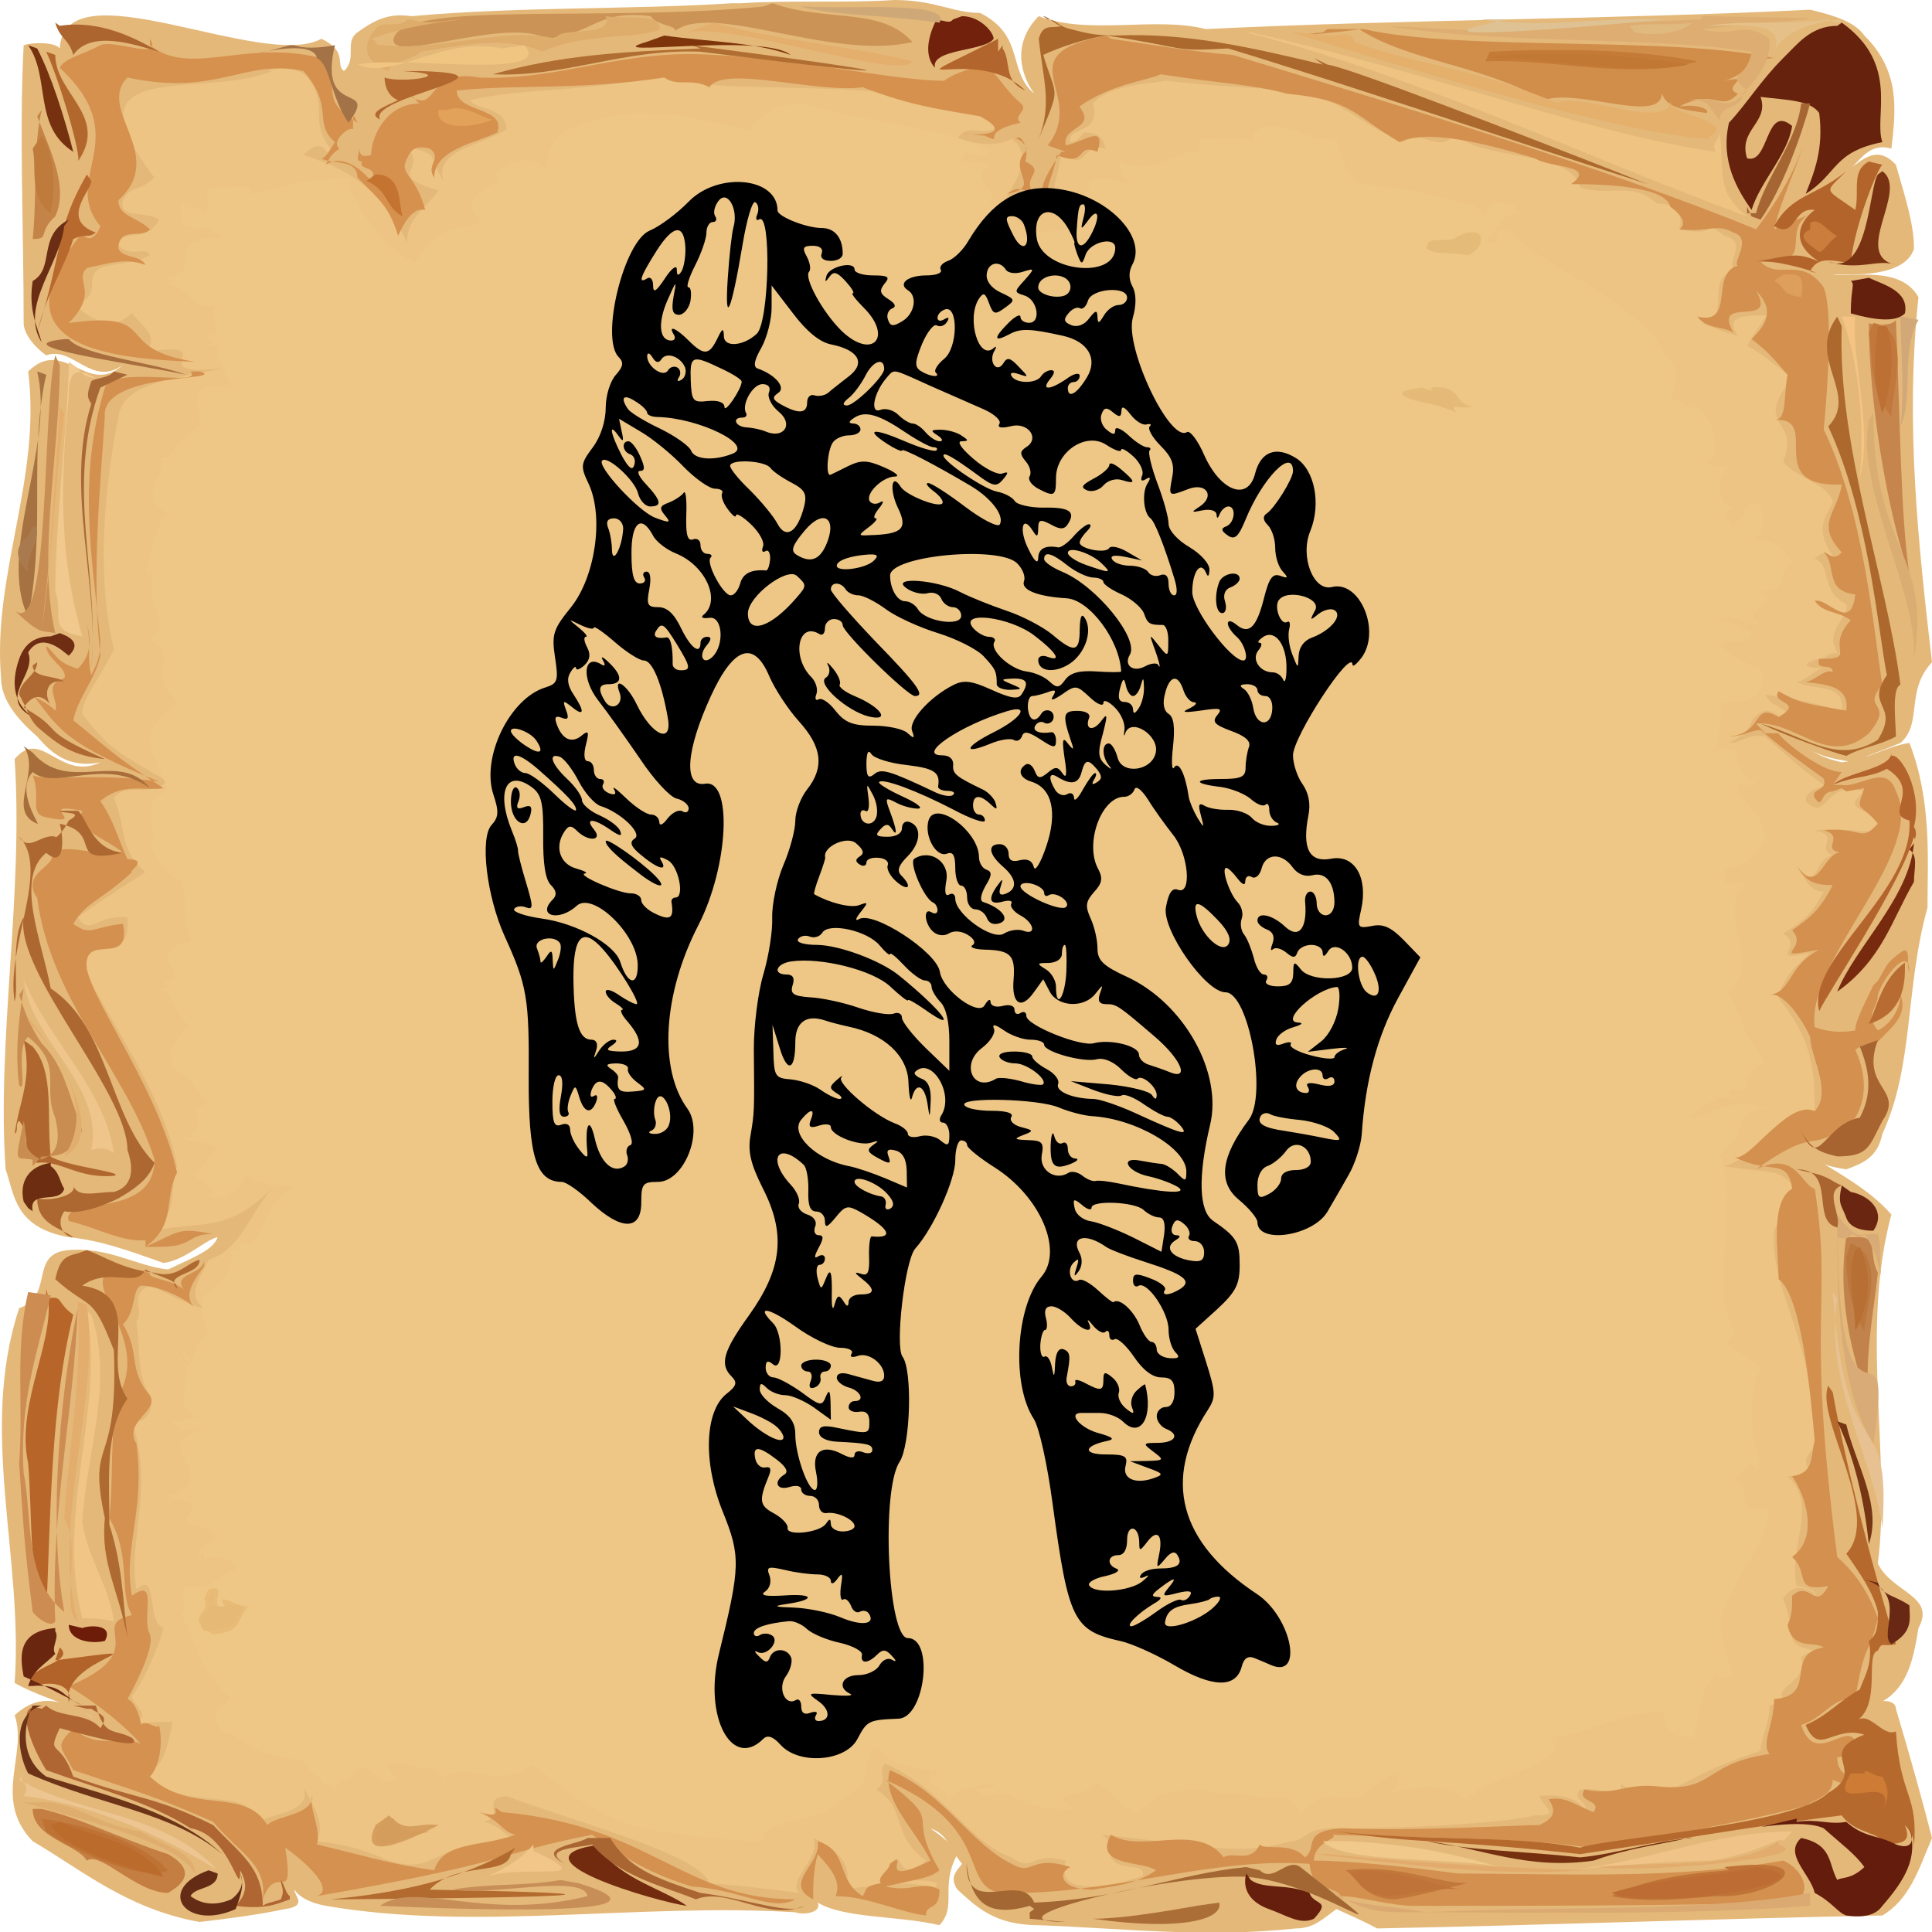 <?xml version="1.0" encoding="utf-8"?>
<svg width="600px" height="600" xmlns="http://www.w3.org/2000/svg">
  <g transform="matrix(2, 0, 0, 1.432, -225.407, 0.003)">
    <path d="M 227.762 0.7 C 235.468 0 243.875 0.7 251.58 0 C 257.885 0 260.687 2.802 264.891 2.802 C 271.896 7.705 269.094 15.411 273.297 20.315 C 270.495 14.711 270.495 8.406 273.997 3.502 C 281.703 7.705 292.211 3.502 299.917 6.304 C 330.741 4.203 363.666 4.203 393.789 2.101 C 397.992 3.502 400.794 4.903 402.195 7.705 C 407.799 15.411 407.099 23.818 406.398 32.224 C 402.896 30.823 401.495 35.026 400.094 36.427 C 402.195 34.326 404.297 31.524 407.099 35.727 C 408.5 42.732 409.901 48.336 409.901 53.941 C 408.5 60.245 400.094 59.545 397.291 59.545 C 400.094 60.245 407.799 57.443 410.602 64.449 C 408.5 91.769 410.602 118.39 412.703 143.609 C 408.5 149.914 411.302 156.919 407.799 161.122 C 404.297 163.224 402.195 163.924 400.794 165.326 C 397.291 164.625 395.19 163.924 393.789 162.523 C 395.19 163.924 396.591 164.625 398.692 165.326 C 402.896 164.625 405.698 161.823 409.2 161.122 C 412.703 173.732 412.003 186.342 412.003 196.85 C 408.5 214.363 409.901 231.176 404.997 245.887 C 404.297 250.791 402.195 252.192 399.393 253.593 C 395.89 252.892 393.789 251.491 392.388 249.39 C 397.992 254.293 402.896 257.796 406.398 263.4 C 401.495 288.619 406.398 315.94 404.297 339.058 C 406.398 345.363 413.404 346.063 410.602 353.069 C 409.901 358.673 409.2 367.079 403.596 369.881 C 404.297 368.48 407.099 368.48 407.099 370.582 C 409.2 380.389 411.302 390.897 412.703 398.603 C 410.602 405.609 409.2 411.913 404.997 415.416 C 378.377 416.117 353.158 417.518 326.537 418.218 C 323.735 416.117 322.334 415.416 320.233 414.015 C 318.131 416.117 316.73 418.218 313.928 418.218 C 299.917 420.32 287.308 418.218 273.997 417.518 C 266.992 417.518 264.19 413.314 261.388 409.812 C 259.987 407.01 261.388 405.609 262.088 404.208 C 259.987 400.705 259.987 397.903 257.185 396.502 C 258.586 397.903 260.687 400.004 261.388 402.106 C 258.586 409.111 261.388 413.314 258.586 417.518 C 252.281 415.416 243.875 416.117 239.671 412.614 C 240.372 414.716 237.57 415.416 236.169 414.716 C 212.35 412.614 186.431 418.919 163.313 413.314 C 160.511 412.614 159.11 411.213 158.409 409.812 C 158.409 411.213 160.511 413.314 157.008 414.015 C 152.105 415.416 147.901 416.117 143.698 416.817 C 132.49 414.015 125.484 405.609 117.778 399.304 C 111.474 390.197 117.078 380.389 114.976 371.983 C 119.88 365.678 124.083 370.582 127.586 372.684 C 122.682 369.181 118.479 367.78 114.976 364.978 C 116.377 337.657 109.372 310.336 115.677 283.716 C 121.281 280.914 117.078 271.807 123.383 271.106 C 129.688 270.406 133.891 274.609 138.794 275.309 C 142.998 272.507 145.8 271.106 146.5 268.304 C 144.399 269.005 141.597 273.208 138.094 273.908 C 132.49 271.106 128.286 269.005 123.383 268.304 C 114.976 266.202 114.976 259.197 113.575 253.593 C 112.174 225.571 116.377 194.047 114.976 164.625 C 119.18 157.62 121.982 169.529 128.286 165.326 C 123.383 166.727 120.581 163.224 118.479 159.721 C 114.976 155.518 112.875 151.315 112.875 147.112 C 111.474 124.695 119.18 103.679 117.078 80.561 C 122.682 72.855 126.185 86.165 131.789 79.16 C 126.885 84.064 124.083 74.957 119.88 77.058 C 117.778 74.957 116.377 72.155 116.377 70.053 C 116.377 49.737 115.677 28.021 116.377 9.807 C 117.778 9.107 121.281 9.107 121.982 10.508 C 122.682 -7.706 153.506 15.411 162.613 8.406 C 166.816 11.208 164.714 14.01 166.115 15.411 C 168.217 12.609 166.115 9.107 168.217 7.005 C 171.019 4.203 173.121 2.802 176.623 3.502 C 193.436 1.401 210.949 2.101 226.361 0.7" fill="rgb(228,184,121)"/>
    <path d="M 154.907 15.411 C 144.399 21.716 121.982 11.909 136.693 38.529 C 133.891 42.032 133.19 39.93 131.789 43.433 C 131.089 47.636 135.292 45.534 137.393 47.636 C 135.292 53.24 131.789 49.037 131.089 53.24 C 133.19 56.042 135.292 53.24 135.992 55.342 C 133.19 57.443 131.089 56.743 128.286 58.144 C 125.484 60.245 128.987 64.449 124.083 65.85 C 129.688 72.855 131.789 69.352 133.19 67.951 C 135.292 71.454 137.393 72.855 135.292 76.358 C 147.901 73.556 133.891 81.962 147.201 79.86 C 140.896 81.962 131.789 82.663 131.089 90.368 C 128.987 105.08 127.586 124.695 130.388 140.807 C 128.286 147.112 125.484 151.315 125.484 154.818 C 129.688 162.523 131.089 163.224 138.794 169.529 C 135.292 173.031 132.49 169.529 130.388 173.031 C 132.49 180.037 131.089 184.24 135.292 189.144 C 128.987 194.748 126.885 196.85 124.784 198.951 C 126.885 203.154 127.586 198.251 132.49 198.951 C 133.19 209.459 126.185 203.855 124.784 207.358 C 128.286 218.566 138.094 236.78 140.196 252.892 C 138.794 258.497 140.896 264.801 134.591 267.603 C 143.698 264.101 147.201 268.304 154.907 257.796 C 151.404 263.4 150.003 271.106 145.099 273.208 C 143.698 277.411 141.597 280.914 144.399 283.716 C 141.597 283.015 137.393 279.513 135.992 278.812 C 132.49 280.914 135.292 284.416 133.891 286.518 C 134.591 294.924 133.891 297.726 135.992 302.63 C 136.693 304.031 135.992 308.935 133.19 308.234 C 136.693 322.946 132.49 334.154 133.891 344.662 C 137.393 340.459 135.292 351.668 138.094 353.069 C 137.393 357.272 134.591 365.678 133.19 367.78 C 133.19 369.881 136.693 371.983 133.19 374.085 C 135.992 373.384 137.393 373.384 139.495 373.384 C 138.794 378.288 138.094 384.593 134.591 384.593 C 142.297 393.7 150.704 386.694 152.805 395.101 C 155.607 392.999 161.212 392.999 159.81 387.395 C 161.212 391.598 163.313 395.101 161.912 399.304 C 166.816 400.004 169.618 401.405 173.121 403.507 C 180.826 407.01 180.126 398.603 192.736 399.304 C 190.634 397.202 189.933 395.801 187.832 395.101 C 191.334 393.7 187.131 390.197 191.334 389.496 C 201.842 395.101 221.457 402.106 222.859 408.411 C 229.163 409.111 232.666 409.812 236.869 410.512 C 234.768 407.71 240.372 402.806 238.971 398.603 C 243.174 401.405 245.276 404.908 243.875 409.812 C 250.179 408.411 255.784 407.71 257.185 409.812 C 261.388 407.01 250.88 407.71 249.479 408.411 C 253.682 395.801 250.88 410.512 256.484 403.507 C 250.88 397.903 253.682 392.298 248.778 388.095 C 250.88 385.994 248.778 383.892 250.179 382.491 C 259.286 388.095 263.489 400.004 269.794 402.806 C 273.297 406.309 272.596 401.405 278.201 403.507 C 277.5 407.01 278.201 409.111 282.404 409.111 C 285.206 409.812 288.709 407.01 290.11 407.01 C 290.81 403.507 286.607 406.309 285.206 402.806 C 285.206 400.004 285.206 399.304 283.805 397.903 C 299.217 400.004 304.12 402.806 313.227 399.304 C 315.329 399.304 315.329 396.502 319.532 396.502 C 334.944 396.502 346.853 395.101 351.056 393.7 C 355.259 393.7 352.457 392.298 351.757 389.496 C 355.96 388.796 358.062 390.897 358.762 392.298 C 359.463 390.897 356.66 390.197 358.062 388.095 C 360.864 387.395 365.067 390.197 364.366 386.694 C 365.767 389.496 370.671 385.293 367.869 390.897 C 376.976 385.293 376.976 383.892 386.083 379.689 C 386.083 376.887 387.484 374.085 387.484 369.881 C 390.286 368.48 388.184 370.582 390.987 370.582 C 386.083 365.678 393.789 365.678 392.388 359.373 C 393.789 357.972 394.489 357.972 395.89 358.673 C 393.789 357.272 390.286 357.972 390.987 353.069 C 390.286 350.266 390.286 348.865 389.586 346.764 C 391.687 341.86 395.19 346.063 394.489 346.063 C 395.19 345.363 393.088 343.962 391.687 343.962 C 390.286 335.555 395.19 326.448 390.286 320.143 C 397.992 319.443 390.286 319.443 394.489 313.839 C 394.489 290.021 387.484 280.213 388.184 266.903 C 390.286 261.299 390.286 255.694 393.088 259.898 C 388.184 252.192 388.885 254.994 380.479 252.892 C 386.083 250.791 386.783 240.983 394.489 243.085 C 394.489 232.577 394.489 226.272 388.885 216.465 C 389.586 211.561 391.687 209.459 393.789 206.657 C 386.783 208.759 393.088 205.256 389.586 202.454 C 393.789 198.951 394.489 196.85 395.89 193.347 C 393.088 193.347 393.088 189.144 391.687 189.144 C 395.19 193.347 394.489 185.641 397.291 185.641 C 394.489 183.539 398.692 181.438 394.489 180.037 C 401.495 179.336 402.195 181.438 404.997 179.336 C 402.195 174.432 398.692 175.834 402.195 171.63 C 395.89 168.828 396.591 178.636 393.088 173.732 C 393.088 170.93 395.89 170.93 395.89 170.229 C 391.687 166.026 390.286 163.924 386.783 159.721 C 383.981 159.021 383.281 161.122 381.179 161.122 C 386.083 157.62 383.281 156.219 386.783 154.117 C 389.586 154.117 389.586 158.32 390.987 156.919 C 390.286 152.716 388.184 154.117 386.783 150.614 C 393.088 152.015 393.088 152.015 398.692 154.117 C 399.393 147.812 393.789 149.914 391.687 147.812 C 393.088 147.812 394.489 145.01 395.89 145.01 C 388.184 144.31 400.094 141.507 395.89 142.208 C 398.692 140.807 400.094 142.208 399.393 143.609 C 394.489 137.304 400.094 134.502 399.393 130.999 C 395.19 128.197 397.291 122.593 394.489 121.192 C 395.89 119.09 396.591 120.491 397.291 120.491 C 393.789 113.486 397.291 110.684 397.291 108.582 C 395.89 104.379 392.388 104.379 389.586 100.176 C 392.388 90.368 384.682 93.171 390.987 81.962 C 388.184 79.16 386.783 77.058 383.981 74.957 C 385.382 71.454 386.783 69.352 387.484 67.251 C 389.586 70.053 379.078 65.85 382.58 72.855 C 380.479 72.155 376.976 70.053 376.976 70.053 C 381.88 70.053 376.976 58.844 382.58 58.844 C 379.778 58.144 384.682 52.54 380.479 51.139 C 375.575 46.235 381.179 51.839 373.473 49.737 C 374.174 46.235 372.773 44.133 369.971 44.133 C 366.468 39.229 362.265 42.732 358.062 40.631 C 356.66 32.224 341.949 35.026 338.447 28.721 C 337.046 34.326 331.441 26.62 330.741 30.823 C 322.334 25.919 322.334 22.417 313.928 19.615 C 305.521 18.914 303.42 18.914 293.612 17.513 C 291.511 18.213 285.206 18.213 282.404 22.417 C 283.805 29.422 278.201 27.32 278.901 30.823 C 279.602 30.823 280.302 30.123 281.003 28.721 C 284.505 28.721 283.805 31.524 284.505 32.224 C 280.302 30.823 281.703 37.828 277.5 32.925 C 276.8 40.631 275.399 40.631 277.5 46.235 C 273.297 43.433 272.596 41.331 268.393 44.133 C 270.495 39.229 273.297 33.625 269.794 30.123 C 266.992 32.224 263.489 30.823 261.388 30.123 C 262.789 26.62 264.891 29.422 266.992 28.021 C 267.693 26.62 266.292 26.62 265.591 25.219 C 250.88 15.411 221.457 21.716 216.554 16.112 C 202.543 20.315 194.137 18.914 185.73 21.716 C 186.431 23.818 191.334 23.117 191.334 28.021 C 187.832 31.524 180.126 32.224 181.527 39.229 C 178.725 32.925 182.228 33.625 172.42 30.823 C 175.222 28.721 175.923 31.524 178.725 30.123 C 176.623 30.123 175.222 27.32 173.821 29.422 C 181.527 37.128 171.019 37.128 180.826 41.331 C 178.024 46.235 175.923 47.636 175.923 52.54 C 172.42 42.732 168.217 37.128 159.81 33.625 C 163.313 28.721 163.313 35.026 164.014 32.224 C 160.511 25.919 164.014 23.818 160.511 16.812 C 158.409 14.01 155.607 14.711 154.206 15.411" fill="rgb(237,196,131)"/>
    <path d="M 235.468 23.117 M 235.468 21.716 M 236.869 22.417 L 237.57 22.417 C 248.778 27.32 258.586 27.32 265.591 32.224 C 266.992 35.026 263.489 33.625 262.789 32.925 C 260.687 36.427 264.891 34.326 266.292 35.727 C 262.088 39.229 270.495 43.433 264.891 43.433 C 274.698 47.636 266.992 51.839 278.901 49.737 C 275.399 42.032 283.104 44.133 281.703 39.229 C 285.907 37.128 288.709 42.032 291.511 43.433 C 290.81 43.433 285.907 38.529 286.607 35.026 C 290.11 37.828 294.313 34.326 297.115 32.925 C 299.917 33.625 298.516 30.823 299.217 30.123 C 301.318 30.823 306.222 28.021 307.623 32.925 C 306.923 30.123 306.923 28.021 309.725 27.32 C 313.928 27.32 316.029 30.823 320.233 30.123 C 320.933 35.026 322.334 38.529 323.735 39.93 C 331.441 40.631 336.345 42.732 341.949 44.834 C 341.949 44.834 344.051 46.935 341.949 46.935 C 344.051 47.636 342.65 42.032 348.254 44.834 C 345.452 48.336 346.853 46.235 343.35 52.54 C 346.853 53.941 343.35 48.336 347.554 50.438 C 349.655 56.042 365.067 63.748 368.57 72.855 C 372.773 79.86 375.575 81.261 369.971 86.866 C 373.473 84.064 374.174 90.368 375.575 87.566 C 379.778 90.368 379.778 102.978 377.676 98.775 C 377.676 102.278 380.479 100.876 381.88 100.876 C 379.078 101.577 379.078 109.983 381.88 109.983 C 381.179 110.684 379.778 111.384 378.377 110.684 C 379.078 112.786 381.88 112.085 381.88 114.887 C 381.88 112.085 384.682 112.786 383.281 110.684 L 383.981 109.983 L 384.682 109.283 L 386.083 109.283 C 386.083 111.384 387.484 114.887 384.682 117.689 C 388.184 115.588 390.286 120.491 390.987 121.892 C 388.184 124.695 390.286 130.999 384.682 126.796 C 390.987 132.4 381.88 130.999 386.083 135.903 C 383.281 133.802 381.179 133.802 378.377 134.502 C 381.88 134.502 382.58 135.903 384.682 137.304 C 383.981 140.106 381.179 138.705 379.778 139.406 C 379.078 139.406 382.58 143.609 386.083 145.01 C 387.484 150.614 383.981 153.416 379.778 152.015 C 380.479 156.919 379.078 159.721 379.078 163.224 C 379.078 163.224 380.479 161.122 382.58 163.224 C 380.479 175.834 386.083 172.331 386.783 182.138 C 385.382 185.641 383.981 187.743 380.479 188.443 C 380.479 193.347 380.479 191.245 383.981 191.245 C 378.377 198.251 387.484 208.058 379.778 213.662 C 382.58 215.764 383.281 225.571 386.083 229.775 C 383.281 236.78 379.778 236.78 374.874 242.384 C 381.179 240.983 379.078 238.181 387.484 240.283 C 379.778 240.983 385.382 248.689 379.078 248.689 C 383.281 258.497 378.377 276.71 381.179 287.218 C 382.58 291.422 379.078 292.823 379.078 289.32 C 381.179 292.122 383.981 294.224 386.083 296.325 C 383.281 305.432 385.382 314.539 386.083 317.341 C 383.281 318.042 384.682 317.341 381.88 320.143 C 385.382 323.646 381.179 327.849 387.484 327.149 C 386.083 337.657 383.981 336.956 380.479 348.865 C 379.078 351.668 380.479 358.673 381.88 362.876 C 380.479 364.978 379.078 363.577 379.078 362.876 C 376.275 366.379 376.976 371.983 375.575 376.887 C 369.27 376.186 372.072 371.282 370.671 370.582 C 362.965 372.684 358.062 376.186 353.858 376.887 C 357.361 382.491 339.147 387.395 341.949 389.496 C 334.944 388.095 337.746 385.994 328.639 388.796 C 330.741 386.694 328.639 383.892 331.441 383.892 C 327.238 385.293 325.136 388.095 324.436 389.496 C 314.628 388.796 310.425 392.298 299.917 386.694 C 291.511 389.496 293.612 388.796 289.409 392.999 C 285.206 390.897 285.907 388.796 283.104 386.694 C 280.302 390.197 274.698 388.796 279.602 392.298 C 271.195 392.999 270.495 387.395 265.591 389.496 C 261.388 385.994 267.693 389.496 266.992 386.694 C 264.891 387.395 261.388 387.395 259.987 390.197 C 259.987 388.796 257.885 386.694 257.185 386.694 L 257.185 385.994 L 257.185 384.593 L 258.586 385.293 L 259.286 386.694 C 259.987 386.694 260.687 385.293 262.088 385.994 C 262.789 383.892 263.489 383.192 261.388 381.79 C 263.489 382.491 261.388 383.892 259.286 385.994 C 261.388 383.192 250.179 384.593 248.778 378.288 C 245.976 381.79 248.778 387.395 243.875 389.496 C 241.072 395.801 229.864 394.4 231.265 399.304 C 225.661 399.304 218.655 397.903 212.35 396.502 C 204.645 393.7 198.34 385.994 195.538 382.491 C 189.933 388.796 184.329 381.09 181.527 385.994 C 181.527 382.491 176.623 383.892 175.923 382.491 C 171.019 381.79 173.821 384.593 174.522 385.994 C 169.618 387.395 171.72 381.79 167.516 383.892 C 167.516 387.395 165.415 384.593 164.714 388.095 C 161.912 385.293 160.511 383.892 159.81 381.79 C 150.704 380.389 151.404 376.887 147.201 375.486 C 145.099 371.282 146.5 369.181 149.302 369.181 C 142.998 362.176 142.998 354.47 140.896 350.266 C 142.297 347.464 140.196 346.063 141.597 343.962 C 145.8 345.363 146.5 341.16 149.302 340.459 C 150.003 337.657 144.399 336.956 144.399 338.357 C 143.698 332.053 147.901 336.956 145.099 331.352 C 136.693 330.652 147.901 325.748 138.794 325.047 C 147.901 319.443 135.292 313.839 143.698 310.336 C 143.698 308.935 140.896 311.037 140.196 309.635 C 141.597 306.833 142.998 307.534 143.698 307.534 C 138.094 304.732 144.399 297.026 140.196 294.224 C 143.698 299.127 141.597 292.122 145.099 289.32 C 141.597 276.01 148.602 283.015 148.602 271.106 C 155.607 271.106 151.404 259.197 160.511 257.796 C 157.008 256.395 151.404 257.796 150.704 253.593 C 151.404 256.395 149.302 259.197 145.8 259.898 C 146.5 257.095 143.698 256.395 142.297 254.293 C 144.399 255.694 145.099 246.587 148.602 251.491 C 145.8 246.587 143.698 248.689 140.896 246.587 C 149.302 247.989 138.094 238.882 146.5 239.582 C 142.998 238.181 142.998 233.277 139.495 231.876 C 140.196 231.876 136.693 225.571 143.698 224.17 C 139.495 220.668 140.196 215.764 137.393 214.363 C 145.099 212.962 131.789 203.855 144.399 206.657 C 140.196 203.154 142.297 196.85 140.896 191.245 C 138.794 189.844 136.693 185.641 136.693 184.94 C 137.393 180.037 133.891 173.732 138.794 171.63 C 137.393 165.326 135.992 163.924 135.992 159.721 C 136.693 155.518 139.495 154.117 140.196 152.015 C 135.292 146.411 140.896 141.507 135.992 138.705 C 140.896 134.502 131.789 128.898 139.495 121.192 C 138.094 121.892 137.393 125.395 135.292 123.994 C 136.693 118.39 136.693 114.187 138.794 111.384 C 133.19 107.882 139.495 100.876 137.393 100.876 C 140.196 98.775 139.495 95.272 142.998 94.572 C 145.099 89.668 141.597 86.866 144.399 84.064 C 145.8 83.363 148.602 84.064 150.003 84.064 C 147.901 85.465 147.901 79.86 146.5 77.058 C 146.5 71.454 152.105 77.759 150.704 74.957 C 147.901 72.855 145.8 75.657 145.099 74.957 C 148.602 71.454 143.698 70.753 147.201 65.85 C 141.597 68.652 142.297 60.245 137.393 61.647 C 145.8 60.245 136.693 49.737 147.901 52.54 C 142.998 46.235 145.099 51.839 140.896 48.336 C 140.196 38.529 142.297 48.336 144.399 46.235 C 146.5 42.732 142.297 40.631 147.901 40.631 C 147.901 41.331 152.805 38.529 151.404 43.433 C 157.709 39.229 156.308 39.93 166.816 38.529 C 166.816 45.534 175.222 56.042 176.623 58.144 C 180.126 49.737 182.228 49.737 187.832 48.336 C 181.527 41.331 193.436 39.93 189.233 37.828 C 192.035 35.026 195.538 32.925 197.639 37.128 C 197.639 31.524 199.04 29.422 201.142 28.021 C 206.046 25.219 209.548 24.518 212.35 24.518 C 220.757 24.518 224.96 27.32 228.463 29.422 C 229.864 25.919 231.965 24.518 233.367 23.117" fill="rgb(238,199,134)"/>
    <path d="M 236.169 23.117 C 233.367 23.818 229.864 25.919 229.864 28.721 C 221.457 25.219 210.249 23.117 201.842 28.021 C 200.441 30.823 197.639 30.823 200.441 35.727 C 196.238 37.828 192.736 32.925 190.634 37.128 C 194.137 41.331 182.228 40.631 189.933 47.636 C 181.527 50.438 180.826 50.438 179.425 58.144 C 174.522 56.743 166.816 46.235 166.816 39.93 C 157.008 40.631 157.008 39.93 152.105 42.032 C 150.704 42.032 151.404 39.93 148.602 40.631 C 140.896 42.032 147.901 42.032 145.099 46.935 C 138.094 39.93 141.597 51.139 144.399 48.336 C 145.099 50.438 148.602 48.336 148.602 51.839 C 137.393 49.737 146.5 60.245 136.693 60.245 C 142.297 59.545 142.297 68.652 146.5 65.149 C 144.399 70.053 149.302 72.855 144.399 72.855 C 149.302 76.358 147.201 85.465 152.105 81.962 C 148.602 85.465 146.5 83.363 144.399 84.064 C 142.297 86.866 145.8 89.668 142.998 93.171 C 140.196 95.272 141.597 99.475 137.393 99.475 C 140.196 101.577 133.891 107.181 140.196 109.983 C 131.789 122.593 140.196 134.502 136.693 138.005 C 141.597 141.507 135.992 146.411 141.597 149.914 C 140.196 154.117 137.393 155.518 136.693 157.62 C 136.693 163.924 138.794 165.326 140.196 170.229 C 134.591 173.732 138.094 180.037 135.992 183.539 C 137.393 187.743 140.196 187.743 142.297 189.144 C 142.998 195.448 141.597 203.855 142.998 203.855 C 133.19 206.657 145.8 210.86 138.094 212.962 C 140.896 215.764 140.196 220.668 142.998 222.069 C 137.393 226.272 140.896 230.475 140.896 231.176 C 143.698 233.277 143.698 237.481 146.5 238.181 C 141.597 240.283 145.099 243.085 142.297 245.887 C 143.698 247.288 146.5 245.887 146.5 249.39 C 144.399 250.09 145.8 254.293 143.698 254.293 C 145.099 255.694 147.201 257.796 144.399 259.898 C 147.901 258.497 150.704 257.095 150.003 252.192 C 151.404 257.095 157.008 255.694 159.81 256.395 C 152.105 259.898 156.308 271.106 150.003 269.705 C 150.704 283.015 141.597 276.71 147.901 286.518 C 143.698 288.619 142.998 300.529 140.896 292.823 C 145.099 297.026 138.794 304.732 145.099 306.833 C 142.998 308.234 141.597 308.234 139.495 308.234 C 140.196 311.037 144.399 307.534 145.099 311.037 C 135.992 313.138 148.602 320.143 138.794 324.347 C 148.602 327.149 135.292 329.951 146.5 330.652 C 147.901 334.154 142.297 335.555 143.698 337.657 C 145.099 333.454 147.201 340.459 150.003 336.956 C 150.003 346.063 139.495 341.86 142.297 348.865 C 143.698 354.47 143.698 362.176 148.602 367.079 C 147.901 370.582 145.8 370.582 147.201 374.785 C 153.506 377.587 150.003 380.389 159.11 380.389 C 161.212 382.491 161.912 385.293 163.313 387.395 C 165.415 384.593 166.816 386.694 166.115 383.192 C 171.019 381.09 171.019 385.994 172.42 385.994 C 171.72 384.593 171.72 381.09 175.222 381.09 C 175.923 382.491 181.527 382.491 180.826 385.293 C 184.329 380.389 189.933 388.095 193.436 381.09 C 199.04 385.293 203.944 393.7 211.65 395.101 C 218.655 397.202 224.96 398.603 230.564 397.903 C 229.864 393.7 240.372 395.101 242.473 390.897 C 248.778 387.395 243.875 381.09 246.677 378.288 C 250.88 379.689 256.484 385.994 258.586 382.491 C 259.286 385.293 255.083 385.994 259.987 388.796 C 261.388 386.694 264.891 386.694 266.992 385.994 C 268.393 388.095 265.591 388.796 264.19 388.095 C 271.195 386.694 271.195 392.298 277.5 391.598 C 273.297 389.496 281.003 388.095 281.003 385.994 C 285.206 387.395 287.308 390.897 288.008 392.298 C 292.912 388.095 292.211 388.796 299.217 388.095 C 304.12 390.897 311.826 385.293 314.628 392.999 C 322.334 383.892 320.233 397.903 329.34 381.79 C 331.441 385.293 330.04 384.593 329.34 388.095 C 337.046 385.293 336.345 387.395 340.548 390.197 C 339.848 385.994 356.66 381.79 351.056 376.186 C 356.66 374.785 363.666 371.983 369.27 371.282 C 374.174 370.582 369.27 375.486 374.174 376.186 C 374.874 370.582 376.976 366.379 379.078 363.577 C 380.479 361.475 379.778 363.577 380.479 364.277 C 379.778 358.673 378.377 351.668 380.479 348.865 C 383.281 336.956 385.382 336.956 386.083 327.849 C 380.479 328.55 384.682 323.646 381.88 321.545 C 383.981 317.341 383.981 316.641 386.083 318.742 C 384.682 315.24 382.58 306.133 386.083 297.026 C 383.981 293.523 380.479 293.523 378.377 291.422 C 379.778 288.619 381.179 292.823 381.88 288.619 C 377.676 276.71 382.58 258.497 378.377 251.491 C 384.682 247.288 379.078 241.684 386.783 240.283 C 377.676 236.78 382.58 245.186 374.174 243.785 C 376.275 240.983 375.575 239.582 377.676 237.481 C 379.778 238.181 382.58 237.481 382.58 238.882 C 383.281 238.181 381.179 238.181 380.479 236.079 C 387.484 237.481 380.479 233.277 386.783 230.475 C 383.281 223.47 381.179 217.165 380.479 215.764 C 387.484 208.759 378.377 199.652 382.58 191.946 C 381.179 192.646 379.078 191.245 379.778 189.144 C 383.281 187.042 384.682 185.641 386.083 182.138 C 386.083 175.133 383.281 175.133 381.88 171.63 C 383.281 168.128 384.682 172.331 385.382 168.828 C 381.88 170.229 383.281 157.62 377.676 166.026 C 378.377 159.721 379.778 156.919 379.078 152.716 C 382.58 152.015 386.783 151.315 384.682 145.711 C 380.479 144.31 381.179 140.106 378.377 141.507 C 380.479 138.005 383.281 139.406 384.682 138.005 C 381.88 134.502 380.479 136.604 376.976 135.203 C 379.778 133.802 383.981 132.4 383.981 135.903 C 380.479 130.299 390.987 131.7 383.281 126.796 C 390.987 130.999 386.083 124.695 390.286 122.593 L 391.687 124.695 L 390.286 122.593 C 388.885 121.192 388.184 116.288 383.981 119.09 C 386.783 115.588 385.382 109.983 385.382 109.983 C 384.682 111.384 383.981 112.786 382.58 114.187 C 380.479 114.187 381.179 112.786 379.078 112.786 C 384.682 113.486 374.174 102.978 381.88 102.278 C 379.078 103.679 376.976 100.176 376.976 98.775 C 379.778 102.978 379.078 90.368 375.575 89.668 C 373.473 89.668 373.473 85.465 370.671 88.967 C 374.874 81.261 372.072 80.561 369.971 73.556 C 365.067 65.149 349.655 55.342 346.853 53.941 C 344.751 49.037 347.554 56.743 343.35 53.24 C 344.051 46.235 348.254 46.235 349.655 46.235 C 341.949 42.732 346.152 48.336 343.35 49.037 C 341.249 46.935 342.65 46.235 341.949 44.834 C 336.345 43.433 331.441 41.331 323.735 41.331 C 323.035 39.229 319.532 35.727 319.532 32.224 C 315.329 31.524 313.928 28.021 310.425 28.721 C 306.222 28.721 309.725 30.823 309.024 32.224 C 304.821 28.021 303.42 30.823 299.917 30.123 C 299.217 31.524 300.618 35.026 297.816 35.026 C 295.013 35.026 290.11 38.529 288.709 35.727 C 288.008 37.128 287.308 39.229 289.409 39.93 C 285.206 39.93 283.104 37.128 280.302 40.631 C 281.003 39.229 283.104 39.229 283.104 39.93 C 278.901 44.133 278.901 44.133 278.901 50.438 C 266.292 52.54 273.297 46.935 265.591 44.133 C 269.094 43.433 260.687 38.529 266.292 36.427 C 264.19 35.026 260.687 37.128 260.687 33.625 C 263.489 32.224 264.891 33.625 266.992 32.925 C 258.586 28.021 248.778 28.021 237.57 23.117" fill="rgb(238,199,135)"/>
    <path d="M 284.505 7.705 C 268.393 11.909 281.703 20.315 275.399 31.524 L 278.201 32.925 L 277.5 32.925 L 276.8 34.326 C 275.399 37.828 273.297 41.331 275.399 44.834 C 269.094 38.529 276.099 37.828 271.896 35.026 C 272.596 32.224 271.195 28.721 270.495 30.123 C 271.195 30.123 272.596 32.224 271.896 32.925 C 269.094 37.128 274.698 40.631 269.094 42.032 C 271.195 39.93 271.896 41.331 273.997 43.433 L 275.399 45.534 L 276.099 46.235 L 276.8 45.534 C 273.997 41.331 276.099 39.93 276.8 33.625 C 281.703 36.427 279.602 30.823 283.104 32.925 C 284.505 26.62 281.003 30.823 278.201 31.524 C 277.5 27.32 283.104 28.021 280.302 23.117 C 285.206 18.213 290.81 17.513 292.912 16.112 C 302.719 18.213 306.923 18.213 312.527 20.315 C 323.035 21.716 323.035 25.219 330.04 30.823 C 334.243 28.021 342.65 30.823 351.056 34.326 C 353.158 36.427 360.864 35.727 356.66 39.93 C 362.965 39.93 371.372 40.631 372.072 44.834 C 373.473 46.235 374.874 48.336 373.473 49.737 C 378.377 50.438 379.078 48.336 381.88 50.438 C 385.382 51.839 380.479 58.844 383.281 57.443 C 377.676 58.144 382.58 70.753 376.275 68.652 C 377.676 71.454 380.479 70.753 381.88 72.155 C 378.377 63.748 388.885 71.454 385.382 63.048 C 388.885 67.951 386.083 71.454 384.682 73.556 C 387.484 76.358 388.885 79.16 390.286 81.261 C 389.586 86.165 390.286 91.069 388.184 91.069 C 395.89 90.368 386.083 105.78 398.692 105.08 C 397.992 111.384 394.489 113.486 398.692 119.791 C 397.291 121.892 396.591 119.791 395.89 119.791 C 397.992 122.593 395.89 128.197 400.794 128.898 C 400.094 137.304 396.591 129.598 394.489 130.299 C 395.89 133.101 397.992 132.4 400.094 134.502 C 395.89 140.807 401.495 142.908 395.19 142.908 C 394.489 145.711 397.291 143.609 397.291 145.711 C 395.89 145.01 394.489 147.812 393.088 147.812 C 394.489 148.513 400.094 147.812 399.393 154.117 C 393.789 152.716 392.388 152.716 388.885 149.914 C 387.484 152.716 393.088 152.015 388.885 155.518 C 384.682 152.015 386.783 159.021 381.179 159.721 C 383.281 159.721 384.682 158.32 386.083 158.32 C 390.286 163.224 392.388 165.326 395.89 168.828 C 396.591 171.63 393.789 170.93 394.489 173.031 C 395.89 175.834 395.19 171.63 397.291 171.63 L 398.692 170.93 L 399.393 171.63 L 402.195 170.93 C 400.794 176.534 401.495 173.732 404.297 178.636 C 401.495 182.839 402.195 179.336 395.89 180.037 C 399.393 181.438 395.19 184.24 398.692 184.94 C 395.89 184.24 395.19 194.748 391.687 187.743 C 393.088 191.245 394.489 191.946 397.291 191.946 C 395.19 197.55 393.789 198.951 390.987 201.753 C 393.789 205.956 386.783 208.058 395.19 205.956 C 390.286 209.459 390.987 215.063 387.484 215.764 C 389.586 215.063 392.388 220.668 393.789 224.871 C 393.789 229.074 397.291 236.78 394.489 240.983 C 390.286 238.181 383.981 252.892 381.88 250.791 C 387.484 254.994 390.286 250.791 390.987 257.796 C 387.484 260.598 388.885 271.807 388.885 277.411 C 392.388 280.914 393.789 301.229 394.489 312.438 C 393.789 315.94 394.489 319.443 390.987 320.143 C 393.088 324.347 395.19 333.454 390.987 337.657 C 393.789 341.16 390.987 345.363 396.591 343.962 C 394.489 349.566 393.789 342.561 390.987 346.063 C 390.987 348.865 390.987 350.266 390.286 352.368 C 390.987 357.972 394.489 355.871 395.89 357.272 C 389.586 358.673 395.19 367.78 388.184 368.48 C 388.184 374.085 386.083 378.288 387.484 380.389 C 376.976 382.491 379.078 388.796 369.971 387.395 C 365.067 386.694 363.666 389.496 358.762 388.095 C 357.361 390.897 361.564 390.197 360.163 392.999 C 357.361 391.598 355.96 389.496 353.158 390.197 C 354.559 392.999 353.858 394.4 351.757 395.801 C 348.254 395.801 332.142 397.202 320.933 396.502 C 314.628 397.202 317.431 400.705 315.329 402.806 C 313.227 399.304 309.024 401.405 308.324 400.004 C 306.923 404.208 304.12 401.405 302.719 402.806 C 298.516 395.101 290.11 402.106 285.206 397.903 C 282.404 404.908 290.11 403.507 292.211 405.609 C 288.709 409.111 284.505 409.111 282.404 409.812 C 277.5 409.812 276.8 406.309 278.901 404.908 C 272.596 402.106 273.297 407.01 269.794 404.208 C 263.489 400.004 259.286 388.796 250.88 383.892 C 249.479 390.197 255.083 397.202 257.185 403.507 C 248.078 409.812 254.383 400.705 250.88 404.208 C 250.88 405.609 248.778 407.01 249.479 408.411 C 246.677 409.111 247.377 409.812 246.677 411.213 C 242.473 407.71 244.575 401.405 239.671 399.304 C 240.372 404.208 234.067 408.411 238.971 411.913 C 238.971 409.111 238.971 405.609 239.671 402.106 C 242.473 406.309 243.174 408.411 242.473 411.213 C 247.377 411.213 252.281 414.716 256.484 415.416 C 256.484 412.614 258.586 414.716 258.586 409.812 C 255.784 407.71 254.383 410.512 250.179 409.111 C 257.185 407.01 257.185 407.01 258.586 405.609 C 252.981 392.298 259.987 396.502 250.179 385.994 C 269.794 397.903 259.286 412.614 271.896 410.512 C 288.008 409.812 301.318 402.806 316.029 404.208 C 316.73 411.213 319.532 408.411 320.933 411.213 C 323.735 411.213 328.639 413.314 332.142 413.314 C 353.158 413.314 371.372 413.314 390.286 412.614 C 394.489 411.913 393.088 405.609 389.586 403.507 C 372.773 407.71 354.559 406.309 339.147 406.309 C 331.441 404.908 322.334 403.507 316.73 403.507 C 316.73 399.304 320.933 398.603 319.532 397.903 C 335.644 398.603 349.655 398.603 359.463 400.705 C 366.468 399.304 383.981 395.101 393.088 391.598 C 394.489 390.197 397.291 389.496 397.291 385.994 C 402.195 388.796 404.997 387.395 404.297 392.298 C 405.698 382.491 397.992 388.796 397.992 381.09 C 400.094 381.09 399.393 377.587 400.794 377.587 C 399.393 373.384 394.489 383.192 392.388 374.085 C 395.89 372.684 397.291 367.78 400.794 368.48 C 402.195 355.871 402.896 359.373 404.297 350.967 C 402.896 345.363 400.794 341.16 397.992 337.657 C 393.088 285.117 397.291 282.315 394.489 257.796 C 392.388 257.095 391.687 249.39 385.382 253.593 C 395.89 243.085 393.088 251.491 400.794 242.384 C 402.896 237.481 402.195 231.876 400.794 227.673 C 402.896 225.571 402.896 226.973 403.596 226.973 C 405.698 223.47 409.2 220.668 407.799 215.764 C 407.799 218.566 406.398 222.069 404.297 223.47 C 402.195 219.967 404.297 218.566 404.297 215.764 C 404.997 212.261 409.2 204.555 409.2 210.86 C 408.5 208.759 409.901 203.855 407.099 207.358 C 404.997 209.459 404.997 212.261 403.596 213.662 C 402.195 217.866 400.794 221.368 400.794 223.47 C 397.992 224.17 395.89 223.47 394.489 222.769 C 393.088 208.058 412.003 184.94 407.099 171.63 C 405.698 165.326 401.495 170.93 398.692 170.229 L 397.291 170.229 L 398.692 167.427 C 395.19 167.427 388.885 159.721 388.885 159.021 L 386.783 159.021 L 385.382 156.919 C 391.687 156.219 396.591 166.727 402.896 159.021 C 407.099 152.015 401.495 154.117 404.997 148.513 C 403.596 136.604 402.195 111.384 395.89 93.171 C 396.591 82.663 397.291 67.251 395.89 62.347 C 392.388 55.342 388.885 60.946 386.083 56.743 C 395.19 57.443 388.885 50.438 393.789 46.235 C 392.388 47.636 390.987 47.636 388.184 49.737 C 389.586 41.331 393.088 32.925 393.789 25.219 C 393.088 33.625 388.885 43.433 385.382 49.737 C 362.265 36.427 327.238 21.716 304.12 11.909 C 297.816 11.208 292.211 9.807 285.206 8.406" fill="rgb(211,144,78)"/>
    <path d="M 135.992 8.406 C 138.094 13.31 130.388 8.406 128.286 9.807 C 125.484 11.909 122.682 12.609 121.982 14.711 C 133.891 30.123 121.982 38.529 128.286 49.037 C 127.586 51.839 126.185 52.54 125.484 50.438 C 111.474 74.957 128.987 77.759 142.998 78.459 C 129.688 75.657 138.094 67.251 123.383 70.053 C 128.286 63.048 124.083 60.946 126.185 58.144 C 130.388 56.743 132.49 56.042 135.292 57.443 C 134.591 55.342 131.789 56.042 131.089 53.941 C 131.089 49.037 134.591 51.839 135.992 49.737 C 133.891 46.935 131.089 46.935 131.089 43.433 C 138.794 33.625 127.586 23.818 132.49 16.812 C 146.5 21.016 150.704 12.609 159.81 15.411 C 164.714 23.117 161.212 26.62 164.714 30.823 C 164.014 32.224 163.313 34.326 162.613 34.326 C 164.014 35.727 168.217 34.326 168.217 38.529 C 171.72 43.433 173.121 44.834 174.522 51.139 C 175.222 49.037 176.623 44.834 178.725 45.534 C 177.324 37.828 174.522 37.828 175.923 34.326 C 176.623 32.224 177.324 31.524 179.425 32.224 C 181.527 34.326 178.725 35.727 180.126 38.529 C 180.126 32.224 187.131 30.823 189.933 28.721 C 191.334 23.117 183.629 24.518 183.629 19.615 C 194.137 18.213 202.543 19.615 215.853 16.812 C 217.955 18.914 220.056 16.812 222.859 18.914 C 224.96 14.01 239.671 20.315 246.677 18.914 C 254.383 23.117 259.286 23.818 264.891 25.219 C 273.297 31.524 255.083 28.021 265.591 29.422 C 269.094 31.524 264.19 28.721 271.195 26.62 C 269.794 25.219 272.596 23.818 271.195 22.417 C 268.393 18.914 267.693 16.112 265.591 14.01 C 262.088 15.411 260.687 16.112 259.286 17.513 C 251.58 17.513 236.169 12.609 223.559 11.909 C 209.548 10.508 199.741 17.513 187.131 16.812 C 178.725 14.711 180.826 24.518 176.623 21.016 C 177.324 21.016 177.324 22.417 178.024 22.417 C 172.42 22.417 170.318 30.123 170.318 33.625 C 168.217 34.326 168.917 32.925 168.217 32.224 C 168.917 32.925 167.516 35.026 168.917 35.026 C 168.217 37.128 171.72 35.727 170.318 39.229 C 168.217 35.727 165.415 33.625 163.313 35.727 C 164.014 33.625 164.714 32.925 165.415 32.224 C 164.014 30.823 166.816 27.32 167.516 28.021 C 167.516 24.518 167.516 24.518 168.217 26.62 C 161.912 21.016 166.115 20.315 162.613 12.609 C 150.704 8.406 142.297 16.812 135.992 9.807" fill="rgb(214,145,78)"/>
    <path d="M 144.399 273.208 C 144.399 276.71 138.794 276.01 141.597 280.213 C 140.196 277.411 135.292 277.411 135.992 276.01 C 119.18 272.507 137.393 287.919 131.089 302.63 C 129.688 310.336 130.388 320.143 129.688 329.25 C 133.19 337.657 131.089 345.363 133.19 350.266 C 126.185 352.368 136.693 357.972 123.383 365.678 C 128.286 369.881 132.49 374.785 134.591 378.288 C 132.49 376.186 127.586 379.689 124.083 374.785 C 121.281 378.988 121.982 378.288 124.083 383.892 C 134.591 388.796 136.693 389.496 145.8 395.101 C 150.003 402.106 154.206 404.208 153.506 411.913 C 155.607 403.507 158.409 414.015 157.008 400.705 C 160.511 404.208 164.714 409.812 161.912 411.213 C 193.436 403.507 189.233 402.106 204.645 397.903 C 210.249 403.507 213.752 406.309 220.056 409.111 C 227.762 409.812 232.666 414.716 236.169 411.913 C 218.655 411.913 213.752 395.801 190.634 392.999 C 187.832 390.197 192.035 395.101 187.131 392.999 C 190.634 395.101 190.634 397.202 192.736 397.903 C 187.131 400.705 181.527 399.304 180.126 405.609 C 173.121 404.208 170.318 402.806 161.912 400.004 C 162.613 396.502 160.511 391.598 161.212 389.496 C 161.212 393.7 155.607 393.7 154.206 395.801 C 150.704 387.395 142.297 393.7 135.992 385.293 C 137.393 383.192 138.094 378.288 137.393 374.085 C 137.393 375.486 135.292 372.684 134.591 374.085 C 134.591 373.384 133.891 369.181 132.49 368.48 C 133.891 364.978 136.693 357.272 135.992 354.47 C 134.591 350.967 137.393 341.86 133.19 346.063 C 131.789 335.555 135.292 327.849 133.891 313.138 C 131.789 308.234 137.393 306.133 135.992 302.63 C 132.49 297.026 134.591 293.523 131.789 287.218 C 133.891 284.416 133.19 279.513 134.591 278.812 C 137.393 278.812 141.597 281.614 142.998 283.716 C 140.896 280.914 142.998 277.411 144.399 274.609" fill="rgb(212,145,79)"/>
    <path d="M 142.297 80.561 C 144.399 84.064 130.388 79.16 128.987 84.064 C 124.784 103.679 126.885 119.791 128.286 138.705 C 128.286 142.908 127.586 144.31 126.885 146.411 C 126.185 142.908 126.885 139.406 126.185 135.203 C 126.885 138.705 126.885 142.208 124.784 145.01 C 121.281 143.609 121.281 141.507 119.88 140.106 C 119.88 142.908 123.383 145.01 122.682 147.112 C 119.18 148.513 121.982 152.015 121.281 154.117 C 119.88 152.015 117.778 151.315 117.778 150.614 C 121.982 158.32 122.682 161.122 137.393 169.529 C 127.586 167.427 119.88 169.529 117.778 168.128 C 119.18 173.031 117.078 176.534 119.88 177.235 C 126.885 179.336 117.778 173.732 125.484 175.834 C 124.083 180.037 129.688 182.138 131.789 184.94 C 126.885 185.641 123.383 182.839 120.581 184.94 C 121.982 187.743 115.677 189.144 118.479 194.748 C 120.581 217.165 132.49 232.577 136.693 251.491 C 136.693 264.801 121.982 259.197 123.383 264.801 C 127.586 266.202 131.089 269.005 134.591 269.005 L 135.292 269.005 L 135.292 270.406 L 136.693 270.406 L 137.393 270.406 C 142.998 270.406 141.597 267.603 145.8 267.603 C 140.196 266.202 140.896 266.903 135.292 270.406 C 140.196 265.502 138.094 259.898 140.196 254.293 C 137.393 236.78 127.586 218.566 126.185 210.16 C 125.484 201.753 133.19 210.16 131.789 200.352 C 126.885 201.053 126.885 203.154 124.083 200.352 C 126.185 195.448 128.286 195.448 133.19 189.144 C 132.49 189.144 135.992 186.342 132.49 186.342 C 131.089 182.138 130.388 177.935 128.286 173.732 C 131.789 169.529 135.292 171.63 138.094 170.93 C 130.388 163.924 129.688 162.523 124.083 156.219 C 124.784 151.315 127.586 147.112 128.286 142.208 C 126.885 124.695 128.286 105.08 128.987 90.368 C 128.286 80.561 148.602 82.663 143.698 80.561" fill="rgb(212,144,78)"/>
    <path d="M 318.131 7.005 C 308.324 8.406 321.634 7.005 323.735 6.304 C 331.441 13.31 342.65 14.01 352.457 21.716 C 358.062 18.914 372.072 28.021 370.671 18.914 C 370.671 23.818 374.874 23.818 377.676 24.518 C 378.377 23.818 376.275 22.417 373.473 23.117 C 379.078 18.914 379.778 24.518 382.58 20.315 C 379.778 18.914 385.382 16.112 380.479 17.513 C 383.981 16.112 384.682 12.609 388.184 12.609 C 372.072 7.705 339.848 11.208 324.436 6.304 C 322.334 6.304 320.933 6.304 318.832 6.304" fill="rgb(209,142,75)"/>
    <path d="M 397.992 5.604 C 393.789 5.604 391.687 9.807 389.586 12.609 C 386.083 17.513 383.981 22.417 381.179 26.62 C 379.778 35.026 382.58 41.331 384.682 45.534 C 386.083 39.229 390.286 33.625 390.987 27.32 C 386.783 22.417 387.484 35.727 383.981 34.326 C 382.58 28.021 387.484 26.62 386.083 21.016 C 390.286 21.716 393.789 21.716 395.19 24.518 C 395.89 32.224 394.489 37.128 393.088 42.032 C 397.992 37.828 397.291 32.925 404.997 30.823 C 403.596 25.219 407.799 14.01 398.692 4.903" fill="rgb(102,34,12)"/>
    <path d="M 396.591 300.529 C 394.489 307.534 404.997 328.55 399.393 336.956 C 401.495 341.16 403.596 345.363 404.297 349.566 C 404.297 352.368 404.297 354.47 402.896 355.871 C 403.596 360.774 402.195 363.577 401.495 366.379 C 397.992 369.181 396.591 371.983 393.088 374.085 C 395.19 381.09 397.291 374.085 402.195 376.186 C 394.489 380.389 402.896 383.892 396.591 388.796 C 391.687 395.801 362.265 398.603 358.062 400.705 C 347.554 397.903 332.842 399.304 320.233 397.202 C 333.543 400.004 334.944 398.603 358.062 402.106 C 378.377 397.903 382.58 396.502 398.692 393.7 C 400.794 397.903 404.997 397.202 404.997 400.004 C 409.2 400.004 409.2 398.603 408.5 395.801 C 409.901 397.903 409.901 399.304 409.901 400.705 C 410.602 388.796 407.799 390.197 407.099 375.486 C 404.997 376.887 402.896 370.582 400.794 373.384 C 404.997 369.881 402.195 358.673 404.297 357.972 C 404.997 355.871 404.997 357.272 407.099 356.571 C 404.297 343.962 399.393 318.742 397.291 301.93" fill="rgb(182,105,45)"/>
    <path d="M 306.222 7.005 C 333.543 16.812 358.062 33.625 383.981 46.935 C 379.078 41.331 380.479 37.828 379.778 28.721 C 379.778 30.123 378.377 30.823 379.078 32.925 C 358.762 28.721 337.746 16.812 306.923 7.005" fill="rgb(239,196,130)"/>
    <path d="M 231.265 1.401 C 206.046 4.903 175.222 0 173.821 8.406 C 173.121 14.01 191.334 3.502 197.639 8.406 C 205.345 7.005 205.345 2.101 213.752 3.502 C 214.452 5.604 218.655 5.604 217.254 7.005 C 222.859 0 241.773 13.31 254.383 9.107 C 249.479 1.401 241.072 4.903 232.666 0.7" fill="rgb(203,147,86)"/>
    <path d="M 119.88 279.513 C 121.982 289.32 114.976 304.031 117.078 317.341 C 117.778 329.25 117.078 341.86 119.88 350.266 C 120.581 327.849 120.581 304.732 124.083 285.117 C 121.281 282.315 122.682 280.914 119.88 281.614" fill="rgb(183,101,40)"/>
    <path d="M 121.982 175.834 C 121.982 176.534 126.185 175.834 123.383 177.935 C 122.682 180.037 121.281 182.138 121.281 181.438 C 119.18 180.737 117.078 184.94 115.677 181.438 C 120.581 188.443 113.575 205.256 114.976 217.165 C 115.677 214.363 114.276 203.855 116.377 198.951 C 114.976 210.86 132.49 236.78 132.49 249.39 C 133.19 252.192 133.891 257.095 130.388 258.497 C 127.586 258.497 124.784 259.898 124.083 257.095 C 124.784 259.197 120.581 260.598 118.479 259.898 C 118.479 265.502 121.982 266.202 124.083 268.304 C 122.682 268.304 121.281 265.502 122.682 262.7 C 125.484 263.4 128.987 261.299 131.089 259.898 C 134.591 257.095 135.992 254.994 136.693 252.192 C 129.688 242.384 129.688 222.769 120.581 214.363 C 119.18 203.855 114.976 190.545 119.88 184.94 C 122.682 188.443 122.682 182.138 121.982 178.636 C 128.987 180.737 122.682 187.743 131.789 184.94 C 126.885 184.24 126.185 177.235 124.784 175.834" fill="rgb(173,104,50)"/>
    <path d="M 391.687 394.4 C 379.078 398.603 391.687 393.7 395.89 396.502 C 398.692 400.004 400.794 402.106 402.195 404.908 C 400.094 407.71 398.692 407.01 397.992 407.71 C 396.591 404.208 397.291 400.004 392.388 398.603 C 389.586 402.106 393.789 406.309 394.489 410.512 C 397.291 412.614 397.992 414.716 399.393 415.416 C 402.896 416.117 404.297 414.716 404.997 413.314 C 408.5 407.71 410.602 402.806 409.2 396.502 C 409.901 398.603 409.901 401.405 407.099 400.004 C 404.297 397.903 402.195 398.603 399.393 395.101 C 396.591 395.801 395.19 394.4 391.687 395.101" fill="rgb(100,28,12)"/>
    <path d="M 274.698 3.502 C 275.399 3.502 276.8 5.604 277.5 5.604 C 276.099 6.304 274.698 4.903 273.997 8.406 C 274.698 17.513 276.099 22.417 273.997 30.123 C 277.5 18.213 276.8 21.716 274.698 11.909 C 276.8 10.508 281.003 8.406 284.505 7.705 C 297.816 10.508 294.313 11.208 303.42 10.508 C 321.634 18.213 348.254 30.823 368.57 39.93 C 346.853 28.021 322.334 14.711 318.832 14.01 L 316.73 12.609 L 318.131 14.01 C 307.623 10.508 297.115 7.005 285.907 7.705 C 282.404 7.705 281.003 7.005 278.901 6.304 C 276.8 5.604 276.8 4.203 275.399 4.203" fill="rgb(171,105,46)"/>
    <path d="M 313.227 7.005 C 335.644 16.812 364.366 28.721 377.676 30.123 C 383.281 25.919 371.372 25.219 372.072 21.716 C 372.072 28.721 357.361 19.615 354.559 22.417 C 341.949 14.711 332.142 14.01 323.035 9.107 C 323.035 7.705 321.634 7.005 320.233 7.705" fill="rgb(228,176,108)"/>
    <path d="M 376.976 4.203 C 338.447 6.304 355.259 7.705 327.939 5.604 C 346.853 9.807 368.57 7.705 384.682 11.208 C 383.981 17.513 380.479 15.411 383.981 19.615 C 380.479 25.219 379.778 20.315 374.874 21.716 C 378.377 21.016 378.377 24.518 379.778 25.919 C 379.778 22.417 383.281 23.818 383.281 20.315 C 386.783 15.411 387.484 12.609 387.484 8.406 C 383.281 4.203 381.88 8.406 376.976 6.304 C 395.19 3.502 402.896 4.203 376.976 3.502" fill="rgb(221,173,114)"/>
    <path d="M 402.896 70.053 C 402.896 86.866 405.698 110.684 409.2 124.695 C 407.799 111.384 407.799 91.769 407.099 69.352 C 406.398 70.753 404.997 70.053 404.297 70.753" fill="rgb(198,133,76)"/>
    <path d="M 117.778 392.298 C 117.778 398.603 124.784 400.004 126.185 403.507 C 128.286 401.405 133.891 410.512 138.794 410.512 C 142.297 407.71 142.297 404.908 138.794 402.106 C 131.089 398.603 125.484 394.4 119.18 392.298" fill="rgb(196,126,66)"/>
    <path d="M 119.18 370.582 C 114.976 368.48 117.078 377.587 119.88 383.892 C 128.286 388.095 135.992 390.897 142.297 396.502 C 148.602 397.903 150.003 412.614 150.003 405.609 C 151.404 409.111 150.704 411.213 149.302 413.314 C 152.805 414.015 154.907 413.314 156.308 412.614 L 157.709 411.913 L 157.709 411.213 C 157.008 410.512 157.008 409.111 156.308 407.71 C 156.308 409.111 157.008 409.812 156.308 411.913 C 154.907 412.614 154.206 412.614 153.506 413.314 C 153.506 404.908 150.003 402.106 145.8 395.801 C 136.693 389.496 133.891 390.197 124.083 385.293 C 121.982 376.887 119.88 381.09 121.982 374.785 C 127.586 376.887 135.292 379.689 133.19 376.887 C 130.388 374.785 128.987 376.887 127.586 369.881 L 125.484 369.881 L 124.083 369.881 L 126.185 370.582 L 126.885 370.582 C 128.286 371.983 129.688 371.983 128.286 374.785 C 126.185 371.282 121.982 372.684 119.88 369.881" fill="rgb(175,102,50)"/>
    <path d="M 402.896 35.026 C 400.094 37.128 401.495 41.331 400.794 45.534 C 395.89 40.631 395.89 42.032 399.393 37.128 C 394.489 42.732 390.987 42.032 388.184 49.037 C 391.687 51.839 390.987 44.834 394.489 45.534 C 392.388 47.636 390.286 52.54 395.19 56.743 C 391.687 54.641 390.987 55.342 385.382 56.743 C 388.885 56.042 397.291 60.245 393.789 58.844 C 395.19 54.641 398.692 57.443 400.094 56.743 C 400.794 48.336 404.297 36.427 404.997 35.727" fill="rgb(178,100,43)"/>
    <path d="M 397.992 68.652 C 393.088 77.759 401.495 85.465 396.591 92.47 C 402.896 111.384 404.297 136.604 405.698 146.411 C 402.195 153.416 407.799 152.716 404.297 160.422 C 397.992 166.026 393.088 159.721 386.083 156.919 C 390.286 159.721 397.291 163.224 399.393 163.924 C 402.195 161.823 404.297 161.823 407.099 159.721 C 407.099 156.919 406.398 149.213 407.799 148.513 C 405.698 125.395 397.992 96.673 398.692 70.753" fill="rgb(173,105,45)"/>
    <path d="M 124.784 271.807 C 122.682 272.507 121.982 273.208 121.281 277.411 C 126.885 284.416 126.885 280.213 130.388 292.823 C 131.089 319.443 126.185 311.037 128.987 329.25 C 128.286 339.058 131.089 344.662 132.49 355.17 C 131.789 347.464 131.789 339.758 129.688 330.652 C 129.688 320.143 128.987 310.336 132.49 303.331 C 128.286 294.924 135.292 280.914 125.484 278.812 C 129.688 274.609 133.891 279.513 135.292 275.309 C 138.094 277.411 140.196 277.411 140.196 279.513 C 138.094 276.01 143.698 276.71 143.698 273.208 C 141.597 273.908 140.196 277.411 136.693 276.01 C 131.789 275.309 128.987 272.507 126.185 271.106" fill="rgb(175,106,49)"/>
    <path d="M 380.479 404.908 C 397.291 402.106 388.184 411.913 379.078 411.213 C 373.473 411.913 367.869 412.614 362.965 411.213 C 367.869 407.71 374.174 406.309 381.179 405.609" fill="rgb(192,115,55)"/>
    <path d="M 117.078 280.213 C 114.976 292.823 116.377 304.732 115.677 317.341 C 116.377 331.352 116.377 334.154 117.778 349.566 C 118.479 350.967 120.581 353.069 121.281 351.668 C 120.581 327.149 124.083 307.534 124.784 283.716 C 122.682 297.026 119.88 327.849 122.682 349.566 C 116.377 342.561 117.778 329.25 116.377 319.443 C 115.677 304.031 118.479 293.523 120.581 280.914" fill="rgb(205,140,82)"/>
    <path d="M 126.185 284.416 C 128.987 306.133 121.281 327.849 125.484 350.967 C 126.885 350.967 128.286 350.967 130.388 351.668 C 129.688 343.962 126.185 337.657 125.484 329.951 C 126.185 314.539 130.388 299.828 126.885 285.117" fill="rgb(241,197,133)"/>
    <path d="M 406.398 163.224 C 406.398 166.727 399.393 167.427 397.291 170.229 C 400.794 168.128 402.896 168.828 405.698 166.727 C 411.302 171.63 404.997 176.534 409.2 177.935 C 409.901 193.347 393.088 208.058 395.19 219.267 C 396.591 215.063 407.799 191.946 409.901 181.438 C 409.901 182.839 410.602 180.737 409.901 179.336 C 411.302 171.63 407.799 163.224 406.398 163.924" fill="rgb(180,101,45)"/>
    <path d="M 175.923 4.203 C 175.222 6.304 171.72 4.203 171.019 6.304 C 168.217 11.208 170.318 14.01 173.121 15.411 C 172.42 14.01 177.324 12.609 178.024 11.208 C 184.329 9.807 191.334 7.705 196.939 11.208 C 203.244 7.005 213.051 8.406 215.153 6.304 C 215.153 2.802 210.249 4.203 206.746 3.502 C 208.147 8.406 199.04 5.604 199.04 8.406 C 191.334 5.604 180.826 11.208 172.42 9.807 C 170.318 9.807 171.72 9.107 170.318 8.406 C 175.923 5.604 180.826 4.903 184.329 4.203 C 182.228 4.203 179.425 5.604 176.623 4.203" fill="rgb(222,172,107)"/>
    <path d="M 399.393 268.304 C 397.992 280.914 400.094 293.523 402.896 304.031 C 402.195 294.224 403.596 285.117 404.297 276.01 C 402.896 272.507 404.297 268.304 401.495 268.304" fill="rgb(193,130,75)"/>
    <path d="M 119.18 394.4 C 126.185 395.801 134.591 399.304 138.794 405.609 C 135.292 408.411 124.083 401.405 119.88 397.202" fill="rgb(190,114,52)"/>
    <path d="M 116.377 225.571 C 117.778 233.978 115.677 238.882 114.976 245.887 C 115.677 245.186 114.976 243.785 115.677 243.085 C 117.778 246.587 115.677 250.09 118.479 252.192 C 121.982 251.491 124.784 255.694 130.388 254.994 C 132.49 254.293 122.682 252.892 120.581 250.791 C 119.88 242.384 121.281 232.577 117.778 226.973" fill="rgb(176,102,47)"/>
    <path d="M 344.051 11.208 C 353.858 10.508 366.468 10.508 376.275 13.31 C 365.767 17.513 353.858 12.609 343.35 13.31" fill="rgb(197,123,56)"/>
    <path d="M 383.281 405.609 C 376.275 407.01 369.27 407.71 362.965 410.512 C 369.27 414.716 400.094 407.71 385.382 404.908" fill="rgb(189,109,51)"/>
    <path d="M 306.222 404.908 C 295.714 406.309 286.607 411.913 273.297 412.614 C 271.195 405.609 262.789 416.117 262.789 404.208 C 263.489 411.913 265.591 416.117 272.596 413.314 L 273.297 414.015 L 272.596 414.716 L 272.596 416.117 L 278.201 416.817 C 264.19 416.817 293.612 406.309 306.222 407.01 C 318.832 408.411 333.543 425.924 314.628 404.908 C 312.527 402.806 310.425 408.411 308.324 405.609" fill="rgb(163,103,51)"/>
    <path d="M 116.377 214.363 C 115.677 220.668 114.976 227.673 115.677 235.379 C 117.078 237.481 114.976 226.973 117.078 224.871 C 122.682 231.176 119.18 235.379 121.281 242.384 C 121.982 246.587 121.982 250.09 119.18 251.491 C 115.677 249.39 117.078 246.587 116.377 243.085 C 114.976 252.892 114.976 250.791 117.778 251.491 L 117.778 252.892 L 119.18 250.791 C 123.383 250.791 123.383 249.39 125.484 245.186 C 123.383 237.481 122.682 231.176 119.18 226.272 C 117.078 222.069 116.377 218.566 115.677 215.764" fill="rgb(201,140,81)"/>
    <path d="M 401.495 226.973 C 402.896 231.876 403.596 236.78 401.495 242.384 C 395.89 243.785 395.19 254.293 392.388 245.186 C 393.789 249.39 395.89 250.09 397.992 250.791 C 402.896 250.791 402.896 248.689 404.997 243.085 C 408.5 236.079 401.495 236.079 404.297 225.571" fill="rgb(168,100,48)"/>
    <path d="M 192.736 400.705 C 184.329 407.71 174.522 410.512 164.014 411.913 C 166.816 411.913 233.367 411.213 179.425 409.812 C 183.629 403.507 191.334 407.01 192.035 402.106" fill="rgb(178,106,47)"/>
    <path d="M 321.634 405.609 C 330.04 404.208 335.644 408.411 340.548 408.411 C 336.345 409.812 332.842 411.213 329.34 411.913 C 325.837 411.913 323.735 409.111 323.035 407.01" fill="rgb(194,119,59)"/>
    <path d="M 123.383 78.459 C 123.383 88.967 121.281 113.486 121.281 128.197 C 122.682 133.802 119.88 136.604 125.484 138.005 C 121.982 121.192 121.982 105.08 123.383 86.165 C 123.383 81.261 124.083 79.16 127.586 81.962 C 126.185 81.962 125.484 81.261 124.784 79.86" fill="rgb(241,200,141)"/>
    <path d="M 318.832 409.111 C 323.035 414.015 326.537 414.716 330.04 414.716 C 353.158 414.716 374.174 415.416 393.789 413.314 C 393.789 411.913 393.789 411.213 393.789 410.512 C 378.377 414.716 353.858 413.314 334.243 414.716 C 328.639 413.314 323.735 413.314 320.233 411.213" fill="rgb(219,170,114)"/>
    <path d="M 190.634 10.508 C 181.527 7.705 173.821 17.513 168.217 14.01 C 174.522 11.909 199.04 17.513 194.137 9.807" fill="rgb(240,196,129)"/>
    <path d="M 403.596 70.053 C 409.901 71.454 406.398 84.764 406.398 90.368 C 402.896 84.064 403.596 79.16 402.896 72.155" fill="rgb(194,120,60)"/>
    <path d="M 199.741 407.71 C 194.137 409.111 188.532 408.411 182.928 409.812 C 189.233 411.213 203.244 406.309 203.944 411.213 C 187.832 416.817 177.324 407.71 171.72 413.314 C 183.629 414.015 220.757 416.117 202.543 408.411" fill="rgb(199,142,87)"/>
    <path d="M 390.987 397.202 C 377.676 397.202 367.168 404.908 354.559 405.609 C 362.265 404.908 371.372 403.507 378.377 403.507 C 385.382 402.106 389.586 397.903 389.586 399.304" fill="rgb(240,196,136)"/>
    <path d="M 206.046 400.004 C 190.634 402.806 215.153 412.614 219.356 413.314 C 215.853 409.812 209.548 407.71 206.046 401.405" fill="rgb(114,43,14)"/>
    <path d="M 120.581 395.801 C 122.682 401.405 135.292 406.309 138.094 407.01 C 134.591 399.304 127.586 398.603 121.982 395.101" fill="rgb(187,108,45)"/>
    <path d="M 409.901 182.839 C 409.2 194.748 400.794 205.256 397.992 215.063 C 404.997 208.058 406.398 199.652 409.901 191.245 C 409.901 188.443 410.602 185.641 409.2 184.24" fill="rgb(120,42,14)"/>
    <path d="M 260.687 4.203 C 259.987 5.604 258.586 3.502 257.885 4.903 C 256.484 9.107 256.484 12.609 257.885 14.711 C 257.185 10.508 265.591 11.208 266.992 8.406 C 266.992 7.005 264.891 3.502 262.088 3.502" fill="rgb(114,34,12)"/>
    <path d="M 306.222 406.309 C 305.521 409.812 306.923 412.614 309.725 414.015 C 312.527 415.416 314.628 417.518 316.73 416.117 C 319.532 411.913 316.73 413.314 316.029 410.512 C 312.527 408.411 309.024 409.812 306.923 407.71" fill="rgb(102,31,12)"/>
    <path d="M 124.784 282.315 C 125.484 299.828 123.383 313.138 122.682 329.25 C 125.484 336.256 121.982 348.865 124.784 351.668 C 120.581 330.652 128.286 303.331 126.185 283.015" fill="rgb(227,173,109)"/>
    <path d="M 118.479 80.561 C 121.281 96.673 112.174 119.791 117.078 133.802 C 119.88 114.187 117.078 98.775 119.88 81.261" fill="rgb(166,114,66)"/>
    <path d="M 119.18 23.818 C 117.778 32.224 118.479 42.732 117.778 51.839 C 120.581 51.839 118.479 50.438 121.281 46.935 C 123.383 40.631 120.581 32.925 118.479 25.219" fill="rgb(197,132,71)"/>
    <path d="M 219.356 7.005 C 227.062 4.903 252.281 17.513 254.383 13.31 C 244.575 9.807 234.067 9.107 223.559 4.903" fill="rgb(228,174,109)"/>
    <path d="M 404.297 37.828 C 402.896 40.631 402.896 60.245 396.591 56.743 C 401.495 58.844 404.297 56.042 407.099 57.443 C 400.094 55.342 409.2 41.331 404.997 37.128" fill="rgb(122,51,18)"/>
    <path d="M 400.094 60.946 C 400.794 61.647 400.094 62.347 400.094 67.951 C 403.596 69.352 407.099 70.053 408.5 67.951 C 409.2 63.048 404.997 61.647 402.896 60.245" fill="rgb(100,31,13)"/>
    <path d="M 119.18 369.881 C 114.276 371.983 115.677 381.09 117.078 384.593 C 128.286 391.598 139.495 392.999 147.201 402.106 C 140.196 392.999 129.688 389.496 119.88 385.293 C 115.677 381.09 116.377 374.085 117.778 369.881" fill="rgb(110,52,23)"/>
    <path d="M 116.377 384.593 C 114.976 385.994 117.778 386.694 116.377 389.496 C 128.987 391.598 140.896 400.705 146.5 405.609 C 138.094 392.999 125.484 393.7 115.677 385.994" fill="rgb(236,197,145)"/>
    <path d="M 400.094 269.705 C 405.698 272.507 402.195 284.416 402.195 288.619 C 400.094 284.416 399.393 277.411 399.393 272.507" fill="rgb(188,119,61)"/>
    <path d="M 318.131 399.304 C 320.933 404.208 339.147 402.806 345.452 404.908 C 337.046 401.405 330.741 400.004 322.334 399.304" fill="rgb(241,201,139)"/>
    <path d="M 203.944 398.603 C 202.543 400.004 195.538 400.705 200.441 404.208 C 196.238 400.705 203.244 400.705 204.645 400.004 C 208.848 407.01 215.853 409.111 220.757 411.913 C 225.661 409.111 231.965 416.817 237.57 413.314 C 235.468 415.416 229.163 411.913 221.457 410.512 C 213.752 407.01 210.249 404.908 207.447 398.603 L 206.046 398.603 L 205.345 398.603" fill="rgb(169,102,51)"/>
    <path d="M 119.88 11.208 C 121.982 17.513 125.484 34.326 124.784 35.026 C 129.688 25.219 121.281 20.315 121.281 11.909" fill="rgb(178,103,45)"/>
    <path d="M 121.281 77.058 C 119.18 89.668 120.581 138.705 114.976 132.4 C 119.18 138.005 119.18 136.604 121.281 137.304 C 118.479 120.491 121.982 98.074 121.982 79.16" fill="rgb(201,142,83)"/>
    <path d="M 126.185 37.828 C 121.281 49.737 122.682 53.24 118.479 72.155 C 119.88 63.748 122.682 58.144 124.083 51.839 C 126.185 50.438 126.185 51.839 127.586 50.438 C 121.982 47.636 126.885 41.331 126.885 39.229" fill="rgb(184,106,46)"/>
    <path d="M 116.377 210.86 C 116.377 224.871 128.987 234.678 126.885 249.39 C 128.987 248.689 129.688 249.39 130.388 250.09 C 128.987 236.079 119.88 224.871 116.377 212.261" fill="rgb(240,197,140)"/>
    <path d="M 343.35 12.609 C 351.757 11.909 365.767 16.812 374.874 14.01 C 366.468 11.909 355.96 11.208 346.853 11.909" fill="rgb(194,120,53)"/>
    <path d="M 322.334 406.309 C 323.735 408.411 325.136 411.213 328.639 411.213 C 332.842 410.512 336.345 409.111 339.848 409.812 C 335.644 409.111 330.741 405.609 323.735 405.609" fill="rgb(191,115,56)"/>
    <path d="M 221.457 10.508 C 209.548 11.208 199.741 11.909 189.233 16.112 C 200.441 16.812 209.548 10.508 221.457 11.208 C 257.185 17.513 255.083 16.112 220.056 9.807" fill="rgb(177,110,50)"/>
    <path d="M 145.099 344.662 C 148.602 343.261 144.399 348.865 147.901 348.865 C 145.099 343.962 150.704 349.566 151.404 348.165 C 149.302 350.967 150.704 353.769 145.8 354.47 C 140.896 350.266 145.8 350.266 144.399 346.764" fill="rgb(232,188,119)"/>
    <path d="M 117.078 9.807 C 120.581 16.812 117.778 27.32 124.083 32.925 C 122.682 25.219 120.581 16.112 118.479 10.508" fill="rgb(118,49,14)"/>
    <path d="M 121.982 357.272 C 124.784 360.774 115.677 361.475 117.778 365.678 C 121.281 364.277 124.083 365.678 123.383 369.181 C 121.982 359.373 140.896 356.571 121.281 360.074" fill="rgb(178,99,42)"/>
    <path d="M 267.693 8.406 C 248.778 21.716 264.19 9.107 271.896 19.615 C 268.393 17.513 269.794 13.31 268.393 10.508 L 268.393 9.807 L 267.693 11.208 L 267.693 10.508" fill="rgb(178,101,44)"/>
    <path d="M 121.281 353.069 C 115.677 353.769 115.677 358.673 116.377 363.577 C 119.88 365.678 122.682 367.78 125.484 369.881 C 121.982 367.78 122.682 364.978 117.078 365.678 C 117.778 362.176 119.88 360.774 121.281 358.673 C 120.581 357.272 121.982 355.17 121.281 353.769" fill="rgb(107,38,16)"/>
    <path d="M 298.516 413.314 C 292.912 414.716 286.607 416.117 282.404 416.117 C 296.415 418.919 302.719 416.117 302.019 412.614" fill="rgb(172,110,55)"/>
    <path d="M 171.72 395.101 L 173.121 393.7 C 175.923 397.903 177.324 395.101 180.826 395.801 C 175.923 399.304 168.217 404.208 171.019 395.801" fill="rgb(215,159,94)"/>
    <path d="M 120.581 252.192 C 117.078 252.892 115.677 256.395 116.377 260.598 L 117.078 261.999 L 117.778 262.7 C 118.479 264.801 120.581 264.801 121.982 266.202 C 120.581 264.801 118.479 264.801 117.778 262.7 C 117.078 257.796 121.982 261.299 122.682 257.796 C 121.982 256.395 121.982 254.293 120.581 252.892" fill="rgb(108,45,16)"/>
    <path d="M 400.094 267.603 C 400.094 268.304 399.393 269.005 397.992 268.304 C 397.992 284.416 398.692 301.93 403.596 313.138 C 407.099 280.213 397.992 320.844 397.992 263.4 C 400.094 267.603 401.495 268.304 402.195 267.603 C 404.297 271.807 404.297 274.609 404.997 277.411 C 404.297 274.609 404.997 270.406 404.297 267.603 C 402.896 267.603 402.195 267.603 401.495 268.304" fill="rgb(217,171,118)"/>
    <path d="M 175.222 15.411 C 184.329 16.112 175.222 18.213 172.42 16.812 C 172.42 18.914 173.121 21.016 174.522 21.716 C 172.42 23.117 169.618 24.518 171.72 25.919 C 169.618 21.016 194.837 16.112 178.024 15.411" fill="rgb(178,104,46)"/>
    <path d="M 398.692 257.095 C 397.992 261.299 398.692 261.299 399.393 264.101 C 400.094 266.903 402.896 266.903 403.596 266.903 C 405.698 262.7 402.896 259.197 400.094 258.497" fill="rgb(107,38,18)"/>
    <path d="M 404.297 70.753 C 403.596 78.459 403.596 83.363 404.997 89.668 C 406.398 84.064 407.099 76.358 405.698 70.753" fill="rgb(189,112,52)"/>
    <path d="M 119.18 29.422 C 121.281 32.925 121.281 41.331 120.581 46.235 C 117.078 42.732 118.479 36.427 117.778 32.224" fill="rgb(191,123,60)"/>
    <path d="M 334.944 84.764 C 334.944 83.363 335.644 84.064 337.046 84.064 C 339.848 85.465 338.447 86.866 341.249 88.267 C 337.746 88.967 324.436 85.465 333.543 84.064" fill="rgb(229,187,122)"/>
    <path d="M 121.281 4.903 C 121.982 8.406 123.383 8.406 124.083 11.909 C 126.885 6.304 133.891 9.807 137.393 11.208 C 133.891 8.406 128.286 4.203 121.982 5.604" fill="rgb(172,101,46)"/>
    <path d="M 402.195 384.593 C 402.195 383.192 403.596 385.293 404.997 385.293 C 406.398 388.796 405.698 390.197 404.997 392.999 C 407.799 383.192 395.89 394.4 400.094 384.593" fill="rgb(205,123,53)"/>
    <path d="M 375.575 398.603 C 369.27 399.304 363.666 402.106 358.062 402.806 C 348.955 401.405 341.249 401.405 334.243 399.304 C 342.65 400.705 349.655 405.609 360.163 403.507 C 365.767 400.705 370.671 400.004 374.874 398.603" fill="rgb(117,48,15)"/>
    <path d="M 145.099 405.609 C 136.693 409.812 141.597 418.919 149.302 414.015 C 150.003 411.213 150.704 409.111 150.003 406.309 C 150.704 408.411 150.003 410.512 148.602 411.913 C 145.099 414.015 142.998 411.913 142.297 411.213 C 142.998 409.111 146.5 409.812 146.5 406.309" fill="rgb(100,44,20)"/>
    <path d="M 120.581 138.005 C 117.778 138.005 116.377 140.106 115.677 142.908 C 114.276 148.513 114.976 152.716 117.778 155.518 C 112.174 151.315 118.479 146.411 117.078 141.507 C 119.18 136.604 122.682 141.507 123.383 142.208 C 125.484 139.406 123.383 138.005 121.982 137.304" fill="rgb(111,46,19)"/>
    <path d="M 402.896 91.069 C 400.794 105.78 410.602 128.898 409.901 142.908 C 412.703 119.791 403.596 119.791 403.596 89.668" fill="rgb(218,173,114)"/>
    <path d="M 118.479 143.609 C 118.479 146.411 115.677 147.812 115.677 150.614 C 117.078 154.117 117.078 155.518 118.479 157.62 C 121.982 161.823 124.083 163.924 128.987 164.625 C 117.778 157.62 123.383 159.021 116.377 153.416 C 118.479 149.213 119.88 152.015 120.581 152.716 C 119.88 152.015 119.18 147.112 122.682 147.812 C 121.281 146.411 117.778 147.112 117.778 144.31" fill="rgb(175,105,51)"/>
    <path d="M 392.388 22.417 C 391.687 30.823 386.783 38.529 385.382 46.235 L 383.981 46.235 L 383.981 44.834 L 384.682 46.935 L 386.083 47.636 C 389.586 40.631 392.388 29.422 393.789 22.417" fill="rgb(166,102,51)"/>
    <path d="M 116.377 390.897 C 124.784 394.4 140.196 399.304 142.998 406.309 C 142.998 401.405 137.393 400.004 134.591 397.202 C 127.586 395.801 124.083 390.197 118.479 390.897" fill="rgb(223,173,110)"/>
    <path d="M 340.548 50.438 C 344.051 49.737 342.65 54.641 340.548 55.342 C 337.746 54.641 335.644 55.342 334.243 53.941 C 334.243 50.438 337.746 53.24 339.147 51.139" fill="rgb(229,187,121)"/>
    <path d="M 116.377 161.823 C 119.18 167.427 113.575 175.834 118.479 178.636 C 119.18 179.336 114.976 171.63 117.778 167.427 C 121.281 171.63 128.987 163.924 135.992 170.93 C 131.089 162.523 123.383 172.331 117.778 163.224" fill="rgb(167,109,59)"/>
    <path d="M 402.195 342.561 C 409.2 345.363 404.297 354.47 406.398 356.571 C 409.901 353.769 409.2 350.967 409.2 348.165 C 407.099 346.063 404.997 346.063 404.297 343.261" fill="rgb(105,40,20)"/>
    <path d="M 396.591 4.203 C 390.286 5.604 384.682 4.203 377.676 5.604 C 382.58 5.604 390.286 4.203 388.184 11.208 C 390.286 4.203 401.495 3.502 397.992 4.903" fill="rgb(229,193,137)"/>
    <path d="M 400.794 271.106 C 399.393 276.71 400.794 283.015 400.794 288.619 C 402.896 283.015 403.596 276.71 401.495 270.406" fill="rgb(184,111,51)"/>
    <path d="M 195.538 400.004 C 193.436 403.507 190.634 405.609 187.131 407.71 C 192.035 403.507 207.447 409.111 195.538 401.405" fill="rgb(242,197,137)"/>
    <path d="M 408.5 208.759 C 404.997 212.261 404.297 217.866 402.896 222.069 C 407.799 219.967 408.5 214.363 408.5 210.16" fill="rgb(184,108,50)"/>
    <path d="M 130.388 80.561 C 129.688 81.962 127.586 81.962 126.885 82.663 C 126.185 85.465 126.185 86.165 126.885 87.566 C 122.682 105.78 128.286 127.497 126.885 145.01 C 128.286 124.695 122.682 105.78 128.286 84.064 C 128.286 84.064 134.591 79.86 132.49 81.261" fill="rgb(169,105,55)"/>
    <path d="M 123.383 47.636 C 118.479 51.139 121.281 58.144 117.778 60.946 C 117.078 67.251 118.479 70.753 119.18 74.256 C 115.677 66.55 121.982 57.443 122.682 49.037" fill="rgb(107,45,20)"/>
    <path d="M 213.051 9.107 C 204.645 12.609 231.265 7.005 235.468 11.909 C 229.864 9.107 222.859 9.107 215.853 7.705" fill="rgb(126,53,12)"/>
    <path d="M 397.992 281.614 C 395.89 299.828 403.596 315.94 404.997 331.352 C 406.398 303.331 399.393 320.844 397.291 280.213" fill="rgb(231,193,145)"/>
    <path d="M 388.885 399.304 C 381.88 405.609 370.671 403.507 360.864 404.908 C 367.869 406.309 395.89 402.806 388.885 400.004" fill="rgb(226,172,110)"/>
    <path d="M 316.73 402.106 C 330.741 404.208 343.35 407.01 358.762 405.609 C 345.452 404.908 334.243 404.208 318.832 402.106" fill="rgb(226,171,109)"/>
    <path d="M 346.853 4.203 C 326.537 9.807 360.864 5.604 371.372 4.203 C 362.965 3.502 352.457 6.304 342.65 4.203" fill="rgb(223,194,147)"/>
    <path d="M 145.8 344.662 C 146.5 350.266 142.297 349.566 144.399 353.769 C 150.704 353.069 148.602 350.967 150.704 348.865 C 147.901 346.764 146.5 350.266 145.099 346.764" fill="rgb(230,186,118)"/>
    <path d="M 182.228 23.818 C 185.03 22.417 187.832 25.919 189.233 25.919 C 185.73 28.021 180.126 28.021 180.826 23.818" fill="rgb(227,162,89)"/>
    <path d="M 171.019 37.828 C 175.222 37.828 174.522 44.133 175.222 46.935 C 172.42 44.834 173.121 41.331 169.618 39.229" fill="rgb(196,115,49)"/>
    <path d="M 121.982 88.267 C 121.281 103.679 120.581 121.192 119.18 136.604 C 120.581 123.994 121.281 104.379 122.682 89.668" fill="rgb(230,173,107)"/>
    <path d="M 398.692 68.652 C 401.495 79.16 402.195 92.47 401.495 103.679 C 403.596 93.171 400.094 77.058 400.794 68.652" fill="rgb(245,195,131)"/>
    <path d="M 172.42 394.4 C 168.217 403.507 174.522 398.603 179.425 397.202 C 177.324 397.202 175.222 397.903 173.821 394.4" fill="rgb(212,157,92)"/>
    <path d="M 407.799 68.652 C 407.799 74.256 408.5 85.465 407.799 92.47 C 409.901 86.165 407.799 76.358 410.602 69.352" fill="rgb(210,168,121)"/>
    <path d="M 365.767 5.604 C 368.57 4.903 372.773 5.604 375.575 4.903 C 372.773 7.705 369.27 7.705 366.468 7.005" fill="rgb(224,185,126)"/>
    <path d="M 236.869 1.401 C 243.174 3.502 246.677 2.802 258.586 4.903 C 260.687 0 243.875 2.101 237.57 1.401" fill="rgb(207,168,120)"/>
    <path d="M 393.789 48.336 C 395.19 46.935 396.591 50.438 397.992 51.139 C 396.591 52.54 395.89 54.641 395.19 54.641 C 393.088 52.54 391.687 51.139 393.789 49.737" fill="rgb(202,125,60)"/>
    <path d="M 391.687 253.593 C 397.992 253.593 393.789 264.801 397.992 266.202 C 398.692 263.4 395.89 258.497 398.692 257.095 C 397.291 256.395 396.591 254.994 393.789 254.293" fill="rgb(169,100,48)"/>
    <path d="M 336.345 84.764 C 325.136 84.764 336.345 87.566 339.147 89.668 C 337.046 87.566 339.848 84.764 336.345 84.064" fill="rgb(229,186,121)"/>
    <path d="M 397.992 308.234 C 400.794 316.641 402.195 325.748 402.896 334.855 C 404.997 326.448 400.794 317.341 399.393 308.935" fill="rgb(118,53,19)"/>
    <path d="M 122.682 73.556 C 112.875 74.957 131.789 78.459 141.597 81.261 C 135.992 78.459 125.484 77.058 123.383 73.556" fill="rgb(168,110,61)"/>
    <path d="M 117.778 114.187 C 119.88 114.887 116.377 121.192 117.078 123.994 C 114.976 121.192 114.976 118.39 117.078 116.288" fill="rgb(170,122,79)"/>
    <path d="M 117.078 220.668 C 121.281 227.673 129.688 245.887 122.682 250.791 C 127.586 240.283 121.982 229.074 117.078 221.368" fill="rgb(226,174,109)"/>
    <path d="M 389.586 59.545 C 391.687 59.545 393.088 58.844 392.388 64.449 C 388.885 63.748 390.286 62.347 388.184 60.946" fill="rgb(223,159,92)"/>
    <path d="M 123.383 352.368 C 123.383 355.871 126.885 356.571 128.987 355.871 C 130.388 352.368 126.885 352.368 125.484 353.069" fill="rgb(109,28,9)"/>
    <path d="M 157.709 9.807 C 145.099 14.711 161.212 7.005 161.912 12.609 C 164.014 14.01 164.014 21.016 166.816 26.62 C 171.72 17.513 161.912 25.919 164.714 9.807 C 161.912 10.508 159.81 10.508 158.409 9.807" fill="rgb(163,114,70)"/>
  </g>
  <g transform="matrix(0.092, 0, 0, -0.092, 132.908, 554.728)" fill="#000000" stroke="none">
    <path d="M879 5348 c-38 -39 -97 -83 -131 -97 -87 -37 -167 -364 -104 -427 18 -18 15 -32 -10 -60 -19 -21 -34 -70 -34 -111 0 -45 -17 -98 -44 -134 -41 -55 -42 -63 -13 -124 51 -111 22 -312 -60 -415 -60 -74 -66 -91 -54 -170 12 -78 9 -88 -33 -101 -120 -37 -217 -236 -175 -362 19 -57 18 -76 -7 -103 -39 -45 -16 -240 45 -375 76 -167 83 -210 81 -477 -1 -267 26 -352 112 -352 14 0 59 -31 99 -70 101 -95 169 -95 169 0 0 63 5 70 56 70 88 0 156 169 100 247 -98 134 -83 388 37 620 102 199 116 494 22 477 -73 -12 -65 111 20 296 77 168 146 190 198 65 18 -41 62 -109 99 -150 78 -86 87 -155 28 -230 -22 -28 -40 -75 -40 -106 0 -31 -18 -98 -40 -149 -22 -52 -39 -131 -38 -177 2 -46 -12 -132 -30 -193 -18 -60 -32 -173 -32 -250 2 -213 2 -215 -11 -292 -10 -55 0 -97 41 -179 79 -154 66 -272 -46 -429 -88 -122 -100 -166 -59 -207 20 -20 17 -32 -18 -59 -73 -59 -79 -231 -12 -397 61 -151 60 -185 -13 -481 -52 -211 44 -392 150 -286 14 14 33 8 58 -20 62 -69 220 -57 260 20 32 61 37 64 138 68 90 3 121 272 32 272 -68 0 -91 500 -28 595 37 57 44 309 10 355 -26 34 8 326 43 365 61 68 135 232 135 298 0 37 9 67 20 67 11 0 20 -7 20 -16 0 -9 41 -42 91 -74 156 -98 235 -282 160 -370 -87 -102 -102 -364 -26 -480 18 -28 46 -153 64 -290 53 -390 70 -425 229 -460 37 -8 120 -45 184 -83 128 -75 206 -76 225 -3 7 28 21 37 42 29 17 -7 44 -18 59 -25 109 -44 66 164 -50 241 -263 174 -319 387 -165 622 27 42 26 58 -6 160 l-36 113 75 68 c61 57 74 82 74 147 0 78 -10 95 -90 150 -48 33 -51 149 -10 323 43 177 -88 411 -280 500 -81 37 -100 56 -100 96 0 28 -10 73 -23 101 -19 42 -17 57 11 89 28 30 31 47 14 79 -46 85 11 243 88 243 15 0 30 11 35 25 5 14 24 -1 46 -35 20 -33 58 -85 83 -117 53 -64 66 -205 18 -187 -20 8 -32 -10 -41 -59 -14 -75 134 -287 201 -287 78 0 142 -346 79 -430 -95 -126 -105 -211 -34 -270 35 -29 63 -63 63 -76 0 -75 187 -47 236 35 19 32 51 88 72 125 21 36 41 98 44 136 12 181 53 333 123 461 l75 137 -56 58 c-42 43 -69 56 -107 48 -49 -9 -51 -6 -37 55 24 108 -22 187 -101 172 -74 -14 -99 34 -77 146 8 39 1 76 -20 106 -18 25 -32 69 -32 97 0 63 198 366 201 306 0 -9 13 1 30 23 67 90 -5 263 -100 239 -62 -15 -108 103 -73 188 38 93 15 209 -49 248 -67 41 -118 21 -137 -53 -24 -95 -117 -60 -172 63 -21 49 -48 84 -58 77 -58 -36 -210 285 -183 385 13 45 12 83 -1 107 -13 24 -13 50 0 74 52 97 -93 239 -261 256 -121 13 -213 -43 -292 -175 -18 -32 -50 -63 -70 -69 -19 -7 -30 -20 -24 -30 6 -11 -16 -19 -49 -19 -62 0 -97 -28 -62 -50 33 -20 23 -79 -18 -104 -31 -19 -41 -19 -49 4 -6 15 0 32 13 38 16 6 12 17 -12 32 -29 18 -31 29 -13 52 20 23 13 28 -39 28 -34 0 -62 9 -62 20 0 30 -87 10 -95 -22 -6 -22 -4 -22 10 -3 14 20 26 17 55 -15 20 -22 31 -40 24 -40 -7 0 10 -22 37 -49 100 -100 29 -177 -74 -79 -64 62 -130 182 -110 201 6 7 3 29 -8 50 -17 30 -13 37 20 37 24 0 36 -10 30 -26 -6 -15 6 -25 31 -25 22 0 40 10 40 24 0 54 -27 87 -71 87 -52 0 -149 39 -149 59 0 113 -202 132 -301 29z m152 -86 c-5 -18 -14 -95 -19 -172 -11 -167 12 -113 50 114 14 84 33 149 43 143 10 -6 13 -24 7 -40 -7 -16 -4 -24 6 -18 42 26 34 -346 -8 -386 -45 -42 -110 -47 -111 -9 -1 30 -5 29 -23 -9 -27 -55 -45 -56 -96 -5 -42 42 -71 54 -50 20 7 -11 3 -20 -9 -20 -40 0 -46 59 -13 135 31 70 32 71 21 13 -8 -45 -3 -61 18 -61 16 0 34 21 39 46 4 26 2 47 -7 47 -8 0 2 33 23 74 21 41 38 91 38 110 0 20 10 36 21 36 12 0 16 9 8 21 -7 11 -1 35 13 52 30 36 67 -32 49 -91z m1182 33 c-11 -43 -10 -44 18 -6 33 44 39 8 8 -50 -29 -56 -54 -48 -49 16 5 74 8 85 22 85 7 0 8 -20 1 -45z m-49 -42 c13 -24 21 -43 18 -43 -2 0 2 -17 10 -39 14 -36 16 -36 28 -1 15 43 100 63 100 23 0 -109 -248 -79 -265 32 -16 103 59 121 109 28z m-152 18 c27 -71 -3 -101 -36 -36 -28 55 -29 65 -4 65 16 0 34 -13 40 -29z m-1143 -78 c1 -30 -5 -65 -13 -79 -11 -17 -16 -16 -16 6 0 17 -18 4 -40 -30 -30 -45 -40 -51 -40 -24 0 20 -9 31 -20 24 -32 -20 -24 5 31 92 57 90 94 94 98 11z m1082 -74 c7 -11 32 -15 56 -7 42 13 42 12 7 -28 -36 -39 -36 -41 0 -52 44 -14 57 -92 15 -92 -16 0 -29 9 -29 20 0 11 -18 2 -40 -20 -52 -52 -51 -67 2 -39 38 21 70 20 182 -5 84 -19 118 -77 81 -139 -34 -57 -65 -75 -65 -37 0 11 9 20 20 20 11 0 20 10 20 21 0 12 -20 8 -44 -10 -57 -39 -88 -40 -56 -1 16 19 17 30 4 30 -12 0 -27 -9 -34 -20 -16 -26 -84 -26 -100 0 -7 12 3 14 24 7 35 -12 35 -11 0 25 -29 31 -39 33 -52 11 -22 -35 -51 6 -30 42 8 14 7 18 -2 10 -50 -45 -93 97 -51 165 16 24 22 22 35 -14 14 -38 20 -40 54 -15 36 26 35 28 -14 51 -31 14 -50 38 -48 61 3 40 43 50 65 16z m216 -47 c6 -16 -2 -34 -18 -40 -33 -12 -89 5 -89 27 0 46 90 57 107 13z m-806 -205 c94 -19 118 -64 58 -109 -27 -21 -58 -45 -69 -55 -12 -9 -32 -12 -45 -8 -14 5 -25 -6 -25 -23 0 -38 -27 -41 -84 -10 -33 18 -36 26 -14 41 28 18 -9 62 -70 83 -15 6 -10 29 13 69 19 34 35 95 35 136 l0 75 72 -94 c46 -61 91 -98 129 -105z m999 158 c0 -14 -13 -25 -29 -25 -16 0 -38 -16 -49 -35 -17 -28 -21 -29 -22 -5 -1 24 -6 23 -28 -5 -16 -22 -40 -31 -60 -23 -25 10 -28 19 -10 40 12 15 30 23 39 17 9 -5 21 6 27 26 13 41 132 50 132 10z m-618 -207 c-22 -18 -35 -39 -28 -46 19 -18 -20 -14 -50 5 -22 14 -21 31 4 92 17 40 40 69 50 62 11 -6 26 -1 34 12 9 14 6 18 -9 9 -13 -8 -23 -6 -23 5 0 11 11 23 25 28 46 16 44 -130 -3 -167z m-954 -1 c17 26 65 9 80 -28 5 -15 0 -34 -12 -41 -13 -8 -17 -5 -9 8 8 11 5 27 -5 33 -11 6 -25 2 -32 -10 -16 -25 -70 13 -70 48 0 14 8 12 18 -4 11 -18 21 -20 30 -6z m201 -31 c39 -18 71 -38 70 -45 -1 -26 -58 -109 -58 -85 -1 16 -22 23 -56 20 -51 -6 -55 0 -58 69 -3 85 4 88 102 41z m551 -2 c0 -25 -101 -124 -126 -123 -16 0 -14 9 6 25 17 13 43 48 58 78 25 48 62 60 62 20z m154 -56 c64 -28 146 -64 182 -80 36 -16 60 -38 53 -49 -8 -13 6 -16 39 -8 58 15 99 -42 51 -71 -21 -14 -22 -23 -1 -48 14 -16 20 -39 13 -50 -7 -11 6 -29 27 -41 57 -30 62 -27 62 35 0 89 102 157 170 112 27 -18 50 -26 50 -17 0 8 18 -1 41 -22 22 -20 36 -49 30 -64 -7 -17 -2 -22 12 -13 16 10 18 5 6 -14 -20 -31 -13 -102 10 -118 14 -10 47 -93 81 -205 10 -33 10 -55 -1 -55 -11 0 -19 18 -19 39 0 26 -10 36 -28 29 -15 -6 -34 -1 -41 11 -7 11 -35 21 -61 21 -26 0 -53 9 -60 21 -9 13 7 16 43 9 l57 -12 -50 29 c-27 16 -55 22 -61 12 -12 -19 -99 -2 -99 19 0 8 11 25 24 38 13 13 17 24 7 24 -9 0 -32 -18 -52 -41 -19 -22 -43 -39 -52 -37 -44 8 -67 -5 -67 -37 -1 -21 -14 -9 -33 31 -33 65 -21 118 14 63 15 -24 18 -23 19 7 0 30 7 32 43 13 32 -18 46 -17 58 3 26 41 4 56 -84 54 -45 0 -88 10 -96 22 -8 13 -34 27 -60 32 -43 8 -181 101 -181 122 0 13 34 -6 113 -64 55 -41 66 -43 88 -17 20 24 19 28 -3 20 -15 -5 -59 17 -97 50 -40 34 -57 59 -40 59 25 1 25 3 -1 20 -16 11 -48 19 -70 19 -33 0 -35 -3 -10 -19 17 -11 20 -20 7 -20 -12 0 -33 14 -47 30 -14 17 -33 30 -44 30 -10 0 -32 13 -48 29 -16 16 -43 24 -61 17 -36 -14 -22 58 20 107 29 32 14 35 147 -25z m-543 -23 c-6 -16 9 -46 34 -66 50 -42 16 -92 -45 -66 -16 7 -46 13 -65 14 -37 2 -50 33 -14 33 12 0 17 7 13 15 -17 28 22 98 55 98 20 0 29 -11 22 -28z m-411 -69 c0 -7 16 -14 35 -14 139 -3 327 -95 253 -124 -63 -25 -129 -20 -140 11 -7 16 -54 49 -105 74 -51 24 -100 54 -108 66 -27 39 -15 52 25 26 22 -13 40 -31 40 -39z m1601 7 c0 18 11 13 31 -13 17 -22 41 -37 54 -33 13 3 18 0 10 -7 -7 -8 9 -37 37 -65 39 -39 48 -64 39 -108 -12 -64 -13 -64 55 -38 61 23 91 -25 37 -60 -29 -19 -28 -20 11 -12 26 5 46 -1 47 -14 1 -15 4 -15 11 2 6 14 19 25 29 25 27 0 22 -55 -7 -67 -19 -7 -18 -15 5 -31 23 -16 36 -5 60 54 57 140 160 245 160 163 0 -25 -61 -124 -89 -143 -14 -9 -12 -23 4 -39 14 -14 25 -48 25 -77 0 -29 11 -64 25 -79 20 -22 19 -25 -8 -15 -26 9 -38 -8 -55 -76 -25 -99 -51 -124 -93 -89 -17 14 -29 15 -29 4 0 -11 14 -31 30 -45 26 -22 43 -80 22 -80 -42 0 -172 174 -172 231 0 69 29 108 47 64 6 -15 10 -10 11 11 1 20 -28 53 -68 77 -41 24 -70 57 -70 79 0 21 -17 82 -38 137 -20 54 -32 104 -26 110 6 6 2 11 -9 11 -11 0 -39 18 -63 41 -24 22 -44 30 -44 17 0 -17 -7 -17 -29 1 -16 13 -24 37 -17 53 8 22 17 24 38 6 22 -18 28 -17 29 5z m-726 -75 c39 -26 80 -48 91 -48 11 0 16 -5 10 -11 -6 -5 -53 8 -106 31 -107 46 -137 42 -61 -8 28 -18 51 -28 51 -23 0 10 108 -46 233 -120 70 -42 114 -101 97 -130 -7 -10 -60 17 -118 61 -58 44 -114 80 -124 79 -10 0 -1 -13 21 -29 21 -16 33 -34 27 -40 -15 -15 -122 28 -140 56 -31 50 -39 -9 -10 -70 35 -71 16 -90 -96 -93 -39 -2 -39 -1 -1 28 21 16 31 29 22 29 -9 0 -4 15 12 34 15 19 17 28 3 20 -13 -8 -28 -6 -35 4 -15 25 43 82 85 83 19 0 3 14 -36 31 -57 25 -78 25 -120 5 -27 -14 -55 -27 -61 -30 -17 -7 -11 80 7 108 9 14 34 25 55 25 22 0 39 9 39 20 0 11 -11 20 -25 20 -17 1 -15 7 5 20 37 24 84 10 175 -52z m-753 -113 c40 -41 88 -75 107 -75 18 0 29 -7 24 -15 -5 -9 3 -33 19 -54 15 -21 28 -31 28 -21 0 9 23 -4 51 -31 27 -26 46 -59 40 -74 -6 -15 -2 -22 8 -16 10 7 17 -6 16 -27 -2 -22 -8 -39 -14 -38 -50 4 -78 -10 -87 -44 -6 -22 -20 -40 -32 -40 -26 0 -85 110 -68 127 7 7 2 13 -11 13 -13 0 -23 13 -23 29 0 17 -11 25 -25 20 -19 -7 -25 15 -23 83 2 51 -2 85 -9 74 -7 -10 -30 -25 -50 -33 -31 -11 -33 -19 -13 -43 21 -25 17 -27 -33 -8 -55 20 -198 174 -179 193 18 18 110 -66 121 -110 6 -25 25 -45 41 -45 41 0 38 19 -13 74 -24 25 -34 46 -21 46 17 0 17 12 0 50 -12 28 -30 50 -39 50 -25 0 -20 -36 6 -44 13 -5 19 -21 13 -37 -6 -20 -20 -8 -43 35 -37 72 -44 112 -11 66 17 -24 20 -22 12 13 l-9 43 72 -43 c40 -23 105 -76 145 -118z m294 -5 c8 -11 39 -33 70 -49 46 -24 54 -38 44 -80 -22 -88 -62 -114 -91 -58 -14 26 -56 76 -92 112 -37 35 -67 72 -67 82 0 24 118 18 136 -7z m187 -262 c-23 -50 -54 -59 -99 -31 -21 13 -14 32 28 82 64 76 112 41 71 -51z m-684 57 c-3 -62 -36 -125 -38 -72 0 24 -6 58 -13 75 -8 21 -1 32 20 32 18 0 31 -16 31 -35z m100 -22 c10 -21 46 -49 79 -62 100 -41 152 -159 92 -207 -11 -9 -2 -13 20 -10 44 7 52 -90 11 -131 -31 -31 -50 2 -21 37 17 20 18 30 2 30 -12 0 -22 -9 -22 -20 0 -43 -34 -17 -66 50 -23 48 -47 70 -76 70 -37 0 -41 8 -31 60 7 36 4 60 -9 60 -11 0 -15 -9 -8 -20 7 -11 0 -20 -15 -20 -20 0 -28 29 -28 100 -1 106 33 135 72 63z m1516 -96 c34 -33 29 -33 -52 -5 -35 12 -63 31 -63 41 0 25 79 0 115 -36z m-770 10 c-27 -27 -125 -40 -125 -17 0 18 46 34 109 38 29 1 33 -4 16 -21z m484 -9 c18 -18 29 -45 23 -60 -11 -29 44 -52 144 -58 77 -5 179 -141 184 -247 0 -3 -37 -3 -82 0 -59 4 -89 -4 -107 -28 -20 -28 -28 -29 -53 -6 -15 15 -50 31 -78 34 -55 8 -125 72 -108 100 6 9 -3 17 -18 17 -16 0 -40 14 -54 30 -49 59 123 38 206 -25 75 -57 97 -92 44 -72 -16 6 -30 1 -30 -11 0 -40 55 -46 106 -13 53 35 79 112 51 155 -11 17 -16 3 -17 -39 0 -77 -18 -81 -93 -17 -32 26 -100 62 -154 80 -53 18 -123 46 -156 63 -79 42 -237 53 -183 14 20 -15 52 -23 72 -18 20 6 41 -3 47 -19 6 -15 24 -28 39 -28 15 0 28 -13 28 -29 0 -38 -122 -19 -146 22 -9 15 -28 27 -43 27 -27 0 -51 42 -51 87 0 67 368 102 429 41z m171 -8 c28 -22 66 -39 85 -40 19 0 35 -7 35 -15 0 -8 28 -27 62 -42 33 -15 67 -44 75 -64 12 -35 19 -39 63 -39 11 0 20 -25 19 -55 0 -54 -1 -54 -32 -15 -32 40 -32 40 -18 0 19 -51 27 -85 16 -65 -4 8 -25 6 -45 -5 -40 -21 -72 4 -51 39 33 53 -112 233 -229 281 -33 14 -60 33 -60 42 0 28 26 21 80 -22z m-915 -107 c-87 -102 -165 -127 -165 -54 0 57 131 157 165 127 34 -31 34 -34 0 -73z m165 27 c7 -11 26 -20 43 -20 16 0 58 -21 93 -47 35 -26 115 -62 177 -81 61 -19 131 -54 153 -78 40 -43 44 -51 44 -94 0 -11 20 -19 45 -19 43 2 43 3 5 19 -38 16 -38 17 5 19 47 1 55 -13 29 -53 -11 -18 -37 -14 -101 15 -68 31 -95 34 -130 16 -79 -40 -151 -120 -139 -154 10 -27 7 -28 -15 -8 -15 14 -67 25 -115 25 -70 0 -96 10 -128 50 -21 28 -47 45 -57 39 -10 -6 -14 2 -8 17 6 16 -1 41 -16 57 -69 68 -46 191 27 146 10 -6 18 3 18 20 0 17 14 31 30 31 17 0 30 -9 30 -21 0 -24 219 -239 244 -239 36 0 9 38 -134 185 -82 86 -150 164 -150 175 0 26 34 26 50 0z m1585 -70 c-19 -35 -18 -37 11 -13 18 14 42 20 54 13 29 -18 -12 -68 -74 -92 -29 -10 -46 -34 -47 -63 -2 -44 -2 -44 -21 5 -11 27 -16 65 -11 85 5 19 2 31 -7 25 -20 -12 -44 47 -29 72 26 42 146 11 124 -32z m-2435 -59 c0 7 32 -15 71 -49 39 -34 83 -62 98 -62 29 0 61 -79 81 -196 15 -88 -55 -56 -105 47 -31 66 -81 100 -58 40 15 -40 -27 -64 -49 -29 -25 40 -22 58 11 58 47 0 49 27 5 70 -22 22 -33 27 -24 12 10 -18 8 -23 -5 -15 -60 37 -68 -48 -10 -122 32 -41 95 -130 141 -197 45 -68 100 -128 123 -134 23 -5 41 -21 41 -33 0 -13 -10 -17 -21 -10 -12 7 -34 -4 -50 -24 -16 -22 -28 -27 -28 -12 -1 14 -13 25 -28 25 -15 0 -53 25 -84 55 -31 30 -49 44 -41 30 9 -16 4 -21 -17 -13 -17 7 -26 20 -20 30 6 10 2 18 -10 18 -11 0 -21 14 -21 30 0 17 -9 30 -20 30 -13 0 -15 22 -7 55 12 46 9 51 -15 31 -33 -27 -65 -12 -83 38 -9 24 -5 31 16 23 22 -9 26 -2 15 26 -12 33 -10 34 20 10 42 -34 44 -16 5 43 -20 30 -23 54 -10 74 10 17 19 23 19 14 0 -8 13 -4 28 10 19 18 22 37 9 61 -10 19 -12 35 -4 35 8 0 -3 14 -24 31 -37 30 -37 30 6 9 25 -12 45 -16 45 -9z m280 -56 c47 -77 49 -88 13 -88 -15 0 -27 9 -27 21 1 57 -7 92 -21 90 -33 -6 -47 3 -35 22 19 31 27 25 70 -45z m2058 -84 c0 -33 -6 -50 -11 -36 -6 14 -21 25 -35 25 -44 0 -73 44 -49 74 12 14 14 26 4 26 -9 0 -3 9 13 20 41 26 80 -29 78 -109z m-518 -91 c9 0 21 16 26 35 8 29 10 29 11 -5 1 -22 -6 -53 -17 -70 -13 -20 -19 -22 -20 -5 0 14 -13 25 -28 25 -20 0 -24 14 -16 45 10 37 14 38 20 10 4 -19 15 -35 24 -35z m170 20 c7 -22 23 -41 36 -41 13 -1 6 -10 -16 -21 -29 -13 -19 -15 39 -7 66 10 75 8 55 -16 -18 -22 -9 -32 48 -53 49 -18 67 -35 59 -55 -6 -17 -11 -48 -11 -69 0 -31 -15 -38 -83 -38 -95 0 -95 -16 0 -27 35 -5 80 -23 100 -40 20 -18 42 -27 50 -20 7 8 13 -1 13 -18 0 -17 11 -36 25 -42 14 -5 6 -11 -18 -11 -23 -1 -53 11 -66 27 -13 15 -49 28 -79 27 -31 -1 -67 5 -81 14 -19 11 -22 3 -12 -32 12 -45 11 -46 -12 -8 -13 22 -26 53 -29 70 -11 76 -34 123 -49 99 -8 -13 -10 18 -4 70 7 66 3 100 -15 111 -16 10 -21 35 -12 68 15 62 44 68 62 12z m-270 -43 c0 12 17 6 39 -16 21 -21 35 -54 32 -75 -3 -20 -1 -25 3 -11 19 53 114 -7 103 -65 -12 -63 -114 -77 -129 -18 -7 26 -20 48 -30 48 -24 0 -23 -46 2 -76 11 -13 6 -12 -12 3 -26 23 -28 42 -10 105 17 66 16 73 -6 43 -27 -36 -56 -28 -40 12 5 13 -12 23 -40 23 -48 0 -51 -13 -22 -100 12 -33 10 -35 -10 -10 -18 24 -20 13 -11 -50 9 -54 6 -71 -7 -51 -16 23 -24 24 -50 2 -26 -21 -34 -20 -44 7 -7 17 -20 27 -30 21 -29 -18 -21 -46 19 -58 70 -22 89 -104 50 -219 -19 -56 -38 -87 -42 -69 -5 21 -21 29 -46 23 -27 -7 -39 -1 -39 22 0 17 -13 32 -30 32 -42 0 -37 -34 10 -75 47 -40 51 -76 11 -92 -20 -8 -26 -1 -18 23 9 29 8 30 -11 4 -33 -46 -26 -66 18 -54 22 6 35 3 29 -7 -5 -9 8 -27 30 -39 48 -25 56 -70 10 -52 -17 6 -46 2 -65 -10 -39 -24 -164 66 -164 118 0 14 -9 21 -21 14 -13 -8 -16 9 -9 48 11 62 -54 107 -108 73 -20 -12 32 -134 63 -148 8 -3 15 -15 15 -26 0 -11 -9 -14 -20 -7 -29 18 -24 -41 6 -66 15 -13 37 -15 53 -5 16 10 42 8 63 -5 22 -13 28 -28 16 -35 -11 -7 7 -14 41 -15 88 -2 104 -19 98 -99 -8 -85 26 -106 69 -44 l31 43 22 -42 c28 -52 116 -56 154 -7 26 33 27 33 15 0 -8 -24 -2 -35 21 -35 36 0 41 -4 166 -111 87 -75 117 -146 50 -119 -19 8 -51 19 -70 25 -19 5 -35 21 -35 35 0 29 -96 53 -153 38 -46 -12 -227 61 -227 92 0 13 -9 17 -20 10 -11 -7 -20 -2 -20 11 0 14 -17 19 -40 13 -23 -6 -40 0 -41 13 0 13 -9 8 -20 -11 -22 -38 -142 52 -151 113 -10 67 -225 207 -273 178 -14 -8 -12 2 5 23 27 34 27 36 -5 24 -28 -10 -98 7 -151 37 -3 2 5 29 17 61 12 32 21 60 20 63 -10 36 74 75 104 48 25 -21 29 -34 13 -44 -16 -10 -16 -18 0 -28 12 -7 22 -4 22 7 0 11 18 18 40 16 23 -1 37 -13 32 -25 -5 -13 9 -38 30 -56 40 -34 54 -17 16 21 -16 16 -10 34 21 65 46 46 48 102 6 116 -14 5 -25 -5 -25 -21 0 -17 -19 -29 -48 -29 -39 0 -44 5 -25 25 17 19 27 20 38 3 21 -33 18 -5 -5 56 -18 48 -16 50 19 32 21 -12 55 -21 75 -21 20 1 -4 19 -52 41 -48 22 -84 44 -79 49 14 13 129 -30 252 -94 58 -31 105 -47 105 -36 0 11 -9 20 -20 20 -11 0 -20 14 -20 30 0 37 23 39 59 5 21 -20 24 -19 17 4 -4 15 -24 36 -42 45 -92 44 -104 54 -101 84 1 20 -13 32 -38 32 -87 0 61 101 220 149 79 24 49 -24 -45 -71 -98 -49 -107 -78 -12 -39 33 14 68 19 79 13 11 -7 23 -1 28 12 6 19 22 16 62 -10 45 -30 53 -31 53 -4 0 16 -7 29 -15 28 -40 -7 -66 4 -55 22 7 12 21 16 30 10 9 -6 23 -2 29 8 6 11 3 25 -7 31 -11 6 -25 3 -32 -9 -20 -32 -41 -23 -45 20 -1 22 5 40 15 40 9 0 32 6 52 13 26 10 30 7 18 -13 -11 -17 0 -15 31 6 45 32 49 31 93 -10 25 -24 46 -32 46 -19z m520 43 c0 -11 12 -20 27 -20 15 0 25 -19 23 -45 -4 -61 -54 -57 -64 4 -4 27 -18 56 -32 65 -17 11 -13 15 11 16 19 0 35 -9 35 -20z m-2435 -169 c29 -43 14 -51 -35 -19 -27 18 -50 40 -50 50 0 21 65 -2 85 -31z m1252 -84 c93 -11 113 -25 105 -72 -1 -8 13 -15 31 -15 19 0 28 -6 20 -13 -7 -8 -33 -4 -58 7 -158 75 -185 83 -209 62 -20 -16 -26 -8 -26 37 1 37 6 48 17 31 9 -14 63 -31 120 -37z m-1243 -16 c96 -85 126 -117 126 -135 0 -10 -33 14 -73 53 -40 39 -84 71 -98 71 -14 0 -30 14 -36 30 -17 45 18 36 81 -19z m134 -37 c21 -41 54 -78 74 -85 68 -21 143 -93 116 -110 -19 -12 -14 -27 23 -57 54 -45 89 -55 67 -19 -10 16 -3 16 23 2 35 -20 56 -125 25 -125 -9 0 -15 -7 -14 -15 9 -54 -3 -64 -52 -41 -27 12 -50 33 -50 47 0 13 -16 23 -35 23 -39 -1 -186 63 -155 67 11 2 -2 9 -30 17 -54 15 -73 72 -41 122 15 24 24 25 44 5 38 -38 89 -34 57 5 -32 39 -1 38 55 -1 32 -22 42 -24 34 -5 -5 15 -36 38 -69 53 -33 14 -60 38 -60 51 0 14 -22 46 -50 72 -53 50 -66 89 -25 75 14 -5 42 -41 63 -81z m1751 38 c17 -22 17 -32 -1 -43 -15 -10 -19 -7 -10 8 8 13 10 23 4 23 -6 0 -24 -25 -41 -55 -16 -30 -30 -43 -30 -29 -1 15 -11 20 -23 13 -12 -8 -30 -2 -40 13 -25 41 -22 63 7 45 45 -28 71 -24 81 15 12 45 22 47 53 10z m-1908 -60 c32 -24 39 -52 38 -165 -1 -92 7 -146 26 -165 19 -19 21 -34 6 -49 -55 -55 21 -76 81 -21 54 49 203 -94 206 -197 2 -76 -34 -72 -59 8 -19 59 -148 130 -265 146 -57 8 -99 23 -93 32 5 9 23 12 39 6 26 -10 26 1 1 84 -16 52 -28 101 -27 107 1 7 -8 37 -21 68 -54 132 -18 209 68 146z m1162 -102 c-13 -33 -53 -24 -53 12 0 11 8 16 17 10 10 -6 14 14 10 44 -7 52 -7 52 15 10 13 -24 18 -58 11 -76z m1405 -167 c17 -24 42 -34 67 -28 45 12 74 -24 75 -90 0 -27 -12 -45 -30 -45 -17 0 -30 18 -30 40 0 22 -10 40 -21 40 -12 0 -20 -16 -18 -35 8 -89 -21 -126 -67 -84 -43 41 -94 52 -94 21 0 -10 14 -23 32 -30 21 -8 27 -25 19 -47 -7 -18 -7 -27 1 -20 8 8 28 3 44 -10 24 -20 32 -20 39 0 5 14 26 25 47 25 21 0 38 -11 38 -25 1 -17 6 -16 19 4 22 36 81 -5 81 -56 0 -45 -141 -49 -174 -5 -22 28 -25 26 -25 -13 -1 -35 -13 -45 -52 -45 -29 0 -46 9 -39 20 7 11 3 20 -8 20 -12 0 -27 25 -34 55 -8 30 -22 66 -33 80 -11 13 -14 38 -8 54 6 16 0 41 -14 55 -27 28 -57 116 -38 116 6 0 23 -16 37 -35 18 -23 27 -26 27 -9 1 15 11 20 22 13 12 -7 27 6 33 29 13 52 68 54 104 5z m-838 -87 c0 -10 7 -14 16 -8 23 14 76 -23 58 -40 -18 -18 -154 44 -154 70 0 10 18 14 40 8 22 -6 40 -19 40 -30z m585 -91 c36 -37 48 -65 37 -83 -21 -33 -89 27 -107 95 -15 58 7 54 70 -12z m-1140 -87 c19 -23 35 -36 35 -29 0 7 21 -10 47 -38 26 -28 58 -51 70 -51 13 0 23 -10 23 -21 0 -12 14 -35 30 -52 19 -19 30 -68 30 -131 l0 -101 -80 77 c-44 43 -80 89 -80 102 0 14 -13 20 -28 14 -16 -6 -69 3 -119 20 -49 17 -122 33 -162 35 -58 4 -69 12 -60 41 8 24 1 36 -20 36 -48 0 -37 36 14 44 102 15 277 -29 336 -85 32 -30 59 -51 59 -46 0 6 27 -10 60 -33 117 -83 54 0 -89 116 -62 51 -202 103 -277 104 -43 0 -71 8 -65 19 7 11 25 15 40 9 15 -6 34 0 42 13 22 36 153 7 194 -43z m-1079 7 c5 -8 2 -33 -7 -55 -16 -40 -16 -40 -18 0 -1 33 -5 35 -21 10 -11 -16 -20 -24 -20 -17 0 8 -5 28 -12 45 -13 33 60 48 78 17z m145 -20 c51 -57 129 -185 113 -185 -8 0 -35 14 -60 31 -24 17 -44 22 -44 11 0 -11 16 -29 35 -40 19 -12 28 -21 20 -21 -8 -1 0 -19 19 -40 57 -67 50 -101 -21 -101 -48 1 -56 5 -33 20 18 12 21 20 6 20 -13 0 -34 -16 -47 -35 -21 -33 -22 -33 -11 0 7 22 0 35 -16 35 -42 0 -59 57 -61 205 -1 146 31 178 100 100z m1564 -75 c-4 -86 -35 -132 -35 -51 0 21 -16 48 -35 59 -31 19 -30 21 10 21 26 1 45 13 45 31 0 17 4 30 10 30 5 0 7 -40 5 -90z m1039 -3 c29 -62 15 -99 -26 -66 -29 25 -40 119 -13 119 8 0 26 -24 39 -53z m-121 -122 c-7 -42 -31 -89 -57 -110 l-46 -36 80 10 c44 5 64 5 45 -1 -19 -6 -35 -18 -35 -27 0 -8 -35 -6 -79 6 -43 11 -74 28 -69 37 6 8 -5 10 -24 3 -23 -9 -31 -5 -24 14 5 15 31 34 57 41 30 9 36 15 15 16 -60 4 61 114 132 120 9 1 12 -32 5 -73z m-1653 -61 c121 -25 200 -99 202 -189 2 -47 7 -69 12 -50 14 53 42 42 52 -20 8 -53 8 -53 11 8 2 42 -8 67 -30 75 -18 7 -28 17 -23 23 55 55 134 -75 89 -146 -9 -14 -6 -25 6 -25 11 0 21 -19 21 -42 0 -36 -5 -39 -30 -18 -16 14 -48 20 -70 14 -22 -6 -40 -2 -40 8 0 11 -20 27 -45 36 -70 27 -195 135 -180 154 8 10 1 6 -15 -8 -26 -23 -26 -28 0 -45 17 -10 21 -19 9 -19 -11 0 -40 14 -64 31 -24 17 -69 32 -100 35 -53 4 -57 10 -59 94 l-3 90 24 -77 c26 -87 53 -78 53 19 0 67 37 94 100 73 17 -6 53 -15 80 -21z m614 -44 c26 0 46 -7 46 -17 0 -24 133 -61 178 -49 23 6 56 -8 82 -34 24 -24 49 -38 55 -32 15 16 65 -27 65 -55 -1 -16 -5 -16 -16 0 -8 13 -73 29 -144 36 l-130 11 77 -30 c43 -16 86 -25 95 -18 10 6 44 -8 76 -31 32 -22 67 -41 78 -41 10 0 30 -14 44 -30 31 -37 5 -30 -154 43 -57 26 -120 47 -140 47 -69 1 -128 25 -119 50 6 14 -12 37 -39 51 -26 14 -48 33 -48 42 0 10 -28 17 -61 17 -36 0 -56 -8 -49 -20 7 -11 30 -20 53 -20 39 0 110 -54 93 -71 -5 -4 -39 0 -75 11 -37 10 -74 14 -84 8 -77 -47 -120 49 -47 104 28 21 46 50 41 64 -8 18 2 17 34 -5 24 -17 64 -31 89 -31z m-1359 -99 c-3 -10 11 -30 31 -45 34 -25 33 -27 -15 -31 -46 -4 -55 5 -49 48 1 7 -11 20 -25 29 -19 13 -14 17 18 18 25 0 43 -8 40 -19z m2345 -22 c0 -12 9 -16 20 -9 11 7 20 2 20 -11 0 -15 -18 -19 -52 -10 -33 8 -47 5 -38 -8 7 -12 4 -21 -5 -21 -34 0 -45 26 -22 53 26 32 77 36 77 6z m-2571 -69 c-9 -48 -6 -70 10 -70 13 0 19 7 15 15 -5 8 -2 33 7 55 16 39 17 39 30 -5 16 -52 40 -58 57 -14 6 18 3 26 -8 19 -11 -7 -14 1 -8 19 15 39 36 39 68 1 14 -16 18 -30 10 -30 -7 0 6 -33 30 -74 25 -44 35 -78 23 -82 -11 -3 -16 -19 -11 -33 6 -15 2 -32 -9 -39 -40 -25 -82 14 -100 95 -18 78 -34 47 -25 -47 2 -22 -5 -19 -27 9 -17 21 -31 51 -31 67 0 17 -12 24 -30 17 -24 -9 -30 6 -30 78 0 49 9 89 21 89 13 0 16 -26 8 -70z m364 -99 c-6 -17 -28 -30 -47 -29 -20 0 -25 6 -12 11 13 5 19 23 13 38 -6 16 -5 45 3 64 19 47 62 -36 43 -84z m1317 60 c33 -14 83 -27 110 -29 148 -8 320 -108 320 -187 0 -34 -3 -35 -31 -6 -18 17 -42 32 -55 32 -13 1 -45 6 -71 11 -70 13 -42 -38 29 -53 33 -7 77 -23 99 -36 40 -26 -51 -20 -201 12 -33 7 -68 11 -77 8 -10 -2 -29 6 -44 18 -15 12 -37 17 -48 9 -44 -27 -98 10 -89 61 8 42 1 49 -47 50 -46 2 -49 4 -16 17 37 14 36 16 -7 27 -26 7 -40 22 -33 34 9 13 -15 21 -67 21 -44 0 -85 8 -91 19 -18 28 249 22 319 -8z m-838 -42 c-9 -24 -2 -29 28 -19 22 7 40 5 40 -5 0 -28 95 -65 135 -53 27 9 29 7 7 -8 -22 -16 -19 -24 18 -44 39 -21 44 -20 35 5 -9 22 -2 28 23 21 24 -6 37 -29 38 -67 l1 -58 -73 31 c-41 17 -96 36 -122 41 -112 21 -202 109 -162 157 32 39 48 38 32 -1z m1652 0 c46 -5 98 -23 115 -41 29 -30 25 -32 -39 -19 -38 8 -95 18 -127 23 -71 10 -97 25 -82 50 6 10 20 13 31 7 10 -7 56 -16 102 -20z m36 -141 c0 -17 -21 -28 -50 -28 -31 0 -50 -11 -50 -29 0 -16 -18 -39 -40 -51 -35 -19 -40 -15 -40 30 0 31 14 57 35 64 19 7 47 30 62 51 29 40 83 16 83 -37z m-1712 -10 c10 -9 17 -48 16 -87 -2 -50 6 -71 27 -71 16 0 29 -14 29 -32 0 -25 8 -22 36 12 33 41 41 42 84 18 100 -57 115 -90 38 -82 -6 1 -10 -30 -9 -68 2 -54 -4 -67 -28 -58 -23 7 -22 3 4 -17 46 -36 44 -53 -5 -53 -22 0 -40 -11 -40 -25 -1 -18 -6 -17 -18 3 -15 22 -20 20 -29 -10 -6 -24 -10 -16 -10 22 2 89 -4 105 -21 61 -15 -37 -16 -37 -27 5 -6 24 -3 44 7 44 10 0 18 10 18 21 0 12 -10 15 -22 8 -15 -10 -15 -1 1 29 17 31 17 42 0 42 -13 0 -18 13 -12 29 7 17 -4 34 -27 41 -21 7 -34 23 -28 37 5 13 -7 42 -28 64 -81 88 -42 148 44 67z m282 -98 c22 -24 26 -40 11 -50 -12 -7 -20 -1 -16 13 3 14 -4 26 -15 28 -38 5 -90 33 -90 49 0 26 75 -1 110 -40z m690 -47 c0 26 147 20 176 -8 15 -14 38 -25 52 -25 16 0 22 -20 17 -58 l-9 -58 -95 48 c-53 26 -117 51 -143 55 -27 4 -51 23 -55 44 -7 33 -3 34 25 11 17 -15 32 -19 32 -9z m329 -95 c-6 -10 3 -18 20 -18 17 0 31 -17 31 -37 0 -29 -11 -35 -50 -28 -62 12 -84 44 -48 67 19 12 20 17 4 18 -14 0 -20 14 -13 31 9 23 18 25 39 7 15 -12 23 -31 17 -40z m-279 -38 c11 -8 70 -31 130 -50 132 -42 161 -64 120 -91 -37 -23 -66 -25 -52 -3 5 9 -17 26 -49 38 -49 19 -59 17 -59 -7 0 -16 8 -24 18 -18 29 18 102 -88 102 -148 0 -29 10 -63 23 -76 17 -17 12 -22 -20 -20 -24 2 -43 15 -43 29 0 14 -8 26 -18 26 -9 0 -28 26 -41 59 -21 49 -68 91 -87 75 -3 -2 -26 16 -52 40 -27 25 -55 40 -64 35 -27 -17 -44 33 -19 58 18 17 20 14 10 -17 -10 -31 -8 -33 8 -11 12 18 13 42 2 62 -30 56 23 67 91 19z m-899 -340 c29 0 46 -9 39 -20 -7 -11 1 -14 19 -8 37 15 91 -25 91 -66 0 -19 -13 -25 -40 -17 -22 6 -58 16 -80 22 -24 7 -40 2 -40 -12 0 -12 18 -27 40 -33 41 -11 56 -46 20 -46 -11 0 -20 -9 -20 -21 0 -11 16 -18 35 -15 24 4 35 -7 35 -34 0 -42 -2 -42 -105 -21 -49 11 -65 7 -65 -14 0 -17 23 -30 60 -32 104 -5 120 -9 120 -28 0 -11 -13 -14 -30 -8 -16 7 -30 3 -30 -8 0 -13 -15 -12 -42 2 -66 35 -103 9 -88 -61 7 -33 5 -60 -4 -60 -24 0 -66 120 -66 187 0 40 -16 64 -60 89 -33 19 -60 47 -60 63 0 23 5 24 24 5 13 -13 41 -24 62 -24 21 0 64 -19 96 -41 l58 -42 -1 57 c-1 42 -5 47 -16 21 -13 -33 -19 -32 -82 15 -38 27 -81 50 -95 50 -14 0 -26 15 -26 32 0 24 7 27 25 12 34 -28 34 105 0 139 -61 61 -16 54 75 -11 55 -40 123 -72 151 -72z m779 100 c40 -44 80 -54 60 -15 -7 14 0 9 15 -10 16 -19 35 -29 42 -21 7 7 13 2 13 -12 0 -13 8 -19 18 -13 9 6 39 -21 65 -59 30 -45 63 -70 92 -70 35 0 45 -12 45 -50 0 -31 -11 -50 -30 -50 -16 0 -30 -14 -30 -31 0 -16 14 -35 30 -42 49 -19 34 -47 -25 -48 -53 0 -53 -2 -16 -30 37 -28 36 -29 -20 -31 l-59 -1 59 -22 c53 -19 56 -23 21 -35 -62 -22 -107 -2 -95 42 8 32 -1 38 -67 38 -77 0 -76 28 2 45 31 6 24 13 -30 28 -59 17 -101 67 -55 67 8 0 37 0 64 0 26 0 61 -13 77 -29 59 -59 104 15 75 125 0 3 -13 -6 -28 -20 -16 -14 -23 -39 -17 -56 10 -25 6 -26 -21 -4 -18 15 -28 38 -23 52 5 14 -4 37 -21 51 -26 22 -31 20 -31 -7 0 -38 -9 -39 -62 -11 -21 11 -36 14 -33 5 3 -9 -4 -16 -15 -16 -11 0 -17 14 -14 30 14 73 13 86 -11 95 -16 5 -26 -12 -28 -48 -2 -48 -4 -50 -11 -12 -5 25 -16 41 -25 35 -9 -5 -15 13 -14 40 2 28 9 50 16 50 7 0 9 18 3 40 -7 27 -1 40 19 40 16 0 45 -18 65 -40z m-996 -364 c14 -11 26 -29 26 -38 0 -26 -64 5 -120 57 l-50 47 59 -22 c33 -12 71 -32 85 -44z m4 -114 c31 -24 40 -41 25 -50 -39 -24 -25 -55 17 -42 23 7 40 4 40 -9 0 -11 14 -21 30 -21 17 0 30 -14 30 -31 0 -17 11 -29 25 -27 35 6 95 -22 95 -44 0 -10 -18 -18 -40 -18 -22 0 -40 11 -40 25 -1 19 -4 19 -16 2 -19 -31 -135 -44 -130 -15 2 12 -19 34 -46 49 -49 26 -52 43 -18 125 10 24 7 34 -11 30 -15 -3 -30 10 -34 29 -10 45 12 44 73 -3z m1223 -278 c0 -32 2 -31 27 1 34 45 54 23 40 -43 -10 -48 -9 -49 19 -16 20 25 34 29 43 14 19 -31 1 -45 -60 -45 -28 0 -56 -9 -63 -21 -8 -12 -2 -14 15 -6 15 8 11 1 -11 -17 -41 -33 -162 -43 -179 -13 -6 9 18 24 53 31 36 8 54 19 40 25 -35 13 -31 46 5 46 19 0 30 19 30 51 0 56 40 49 41 -7z m-1086 -109 c25 0 45 -10 45 -22 0 -13 10 -10 22 7 17 23 19 18 12 -24 -4 -30 -1 -51 7 -46 8 6 20 -4 27 -21 6 -18 20 -26 30 -20 11 6 25 3 31 -7 22 -36 -25 -42 -96 -12 -40 17 -110 31 -157 33 -68 2 -73 5 -26 12 99 14 95 36 -6 29 -64 -4 -85 0 -66 13 16 11 22 33 15 54 -12 30 -5 32 52 19 36 -9 85 -15 110 -15z m1184 -46 c-23 -28 -19 -30 30 -17 41 10 53 7 43 -9 -8 -13 -22 -19 -30 -14 -9 5 -46 -13 -83 -40 -37 -27 -75 -49 -84 -49 -23 0 23 45 75 76 26 15 30 23 11 23 -21 1 -18 9 10 30 51 39 60 38 28 0z m156 -62 c-48 -49 -172 -89 -167 -54 6 39 28 54 87 62 30 4 58 12 63 16 5 5 18 9 30 9 11 0 6 -15 -13 -33z m-1376 -76 c18 -17 69 -38 112 -47 43 -10 77 -28 74 -41 -6 -30 20 -30 51 1 19 19 30 18 49 -3 17 -18 18 -23 1 -14 -13 8 -32 -1 -42 -19 -10 -18 -42 -33 -71 -33 -55 0 -73 -42 -28 -63 14 -7 -14 -8 -62 -4 -82 8 -85 7 -45 -21 41 -29 41 -67 0 -67 -11 0 -15 9 -8 20 7 11 -1 14 -19 8 -20 -8 -31 -1 -31 21 0 18 -8 28 -18 22 -36 -22 -63 40 -34 80 15 20 23 49 18 63 -13 33 -60 34 -72 1 -7 -19 -15 -19 -36 3 -16 15 -18 22 -5 15 30 -17 77 38 48 56 -12 8 -30 8 -41 1 -11 -7 -20 -3 -20 7 0 18 44 33 118 40 16 2 44 -10 61 -26z"/>
    <path d="M2300 4460 c0 -10 -24 -31 -53 -46 -41 -22 -45 -30 -21 -40 17 -6 42 2 55 18 14 16 41 24 62 17 47 -15 47 -6 -3 36 -22 19 -40 26 -40 15z"/>
    <path d="M2671 4065 c-18 -47 -12 -105 10 -105 12 0 16 17 10 38 -8 23 -1 42 18 49 17 6 31 20 31 29 0 29 -57 19 -69 -11z"/>
    <path d="M1351 3783 c8 -15 4 -34 -8 -41 -32 -20 72 -113 145 -131 76 -18 41 32 -48 69 -33 14 -55 31 -50 39 5 8 -5 32 -22 53 -17 21 -25 26 -17 11z"/>
    <path d="M1690 3261 c-16 -52 25 -127 62 -113 20 8 28 -5 28 -49 0 -32 9 -59 20 -59 11 0 20 -18 20 -40 0 -22 13 -40 28 -40 15 0 33 -13 39 -30 7 -18 24 -24 45 -16 34 13 3 51 -58 71 -12 4 -8 25 8 54 22 36 23 48 3 55 -14 5 -25 24 -25 43 -1 87 -147 194 -170 124z"/>
    <path d="M600 3190 c0 -16 32 -47 108 -105 68 -54 107 -60 57 -10 -50 50 -165 130 -165 115z"/>
    <path d="M280 3323 c0 -67 51 -100 66 -43 7 27 1 34 -22 25 -23 -9 -28 -3 -18 21 7 18 4 38 -7 45 -10 6 -19 -15 -19 -48z"/>
    <path d="M2102 2166 c-2 -73 12 -87 68 -65 22 9 29 17 15 18 -14 0 -25 15 -25 32 0 17 -8 26 -18 20 -11 -6 -23 4 -28 24 -5 19 -10 6 -12 -29z"/>
    <path d="M1260 1420 c0 -11 10 -20 22 -20 12 0 17 -14 10 -32 -8 -20 -3 -28 13 -22 14 5 23 19 20 32 -3 12 4 22 15 22 11 0 20 9 20 20 0 11 -22 20 -50 20 -27 0 -50 -9 -50 -20z"/>
  </g>
</svg>
